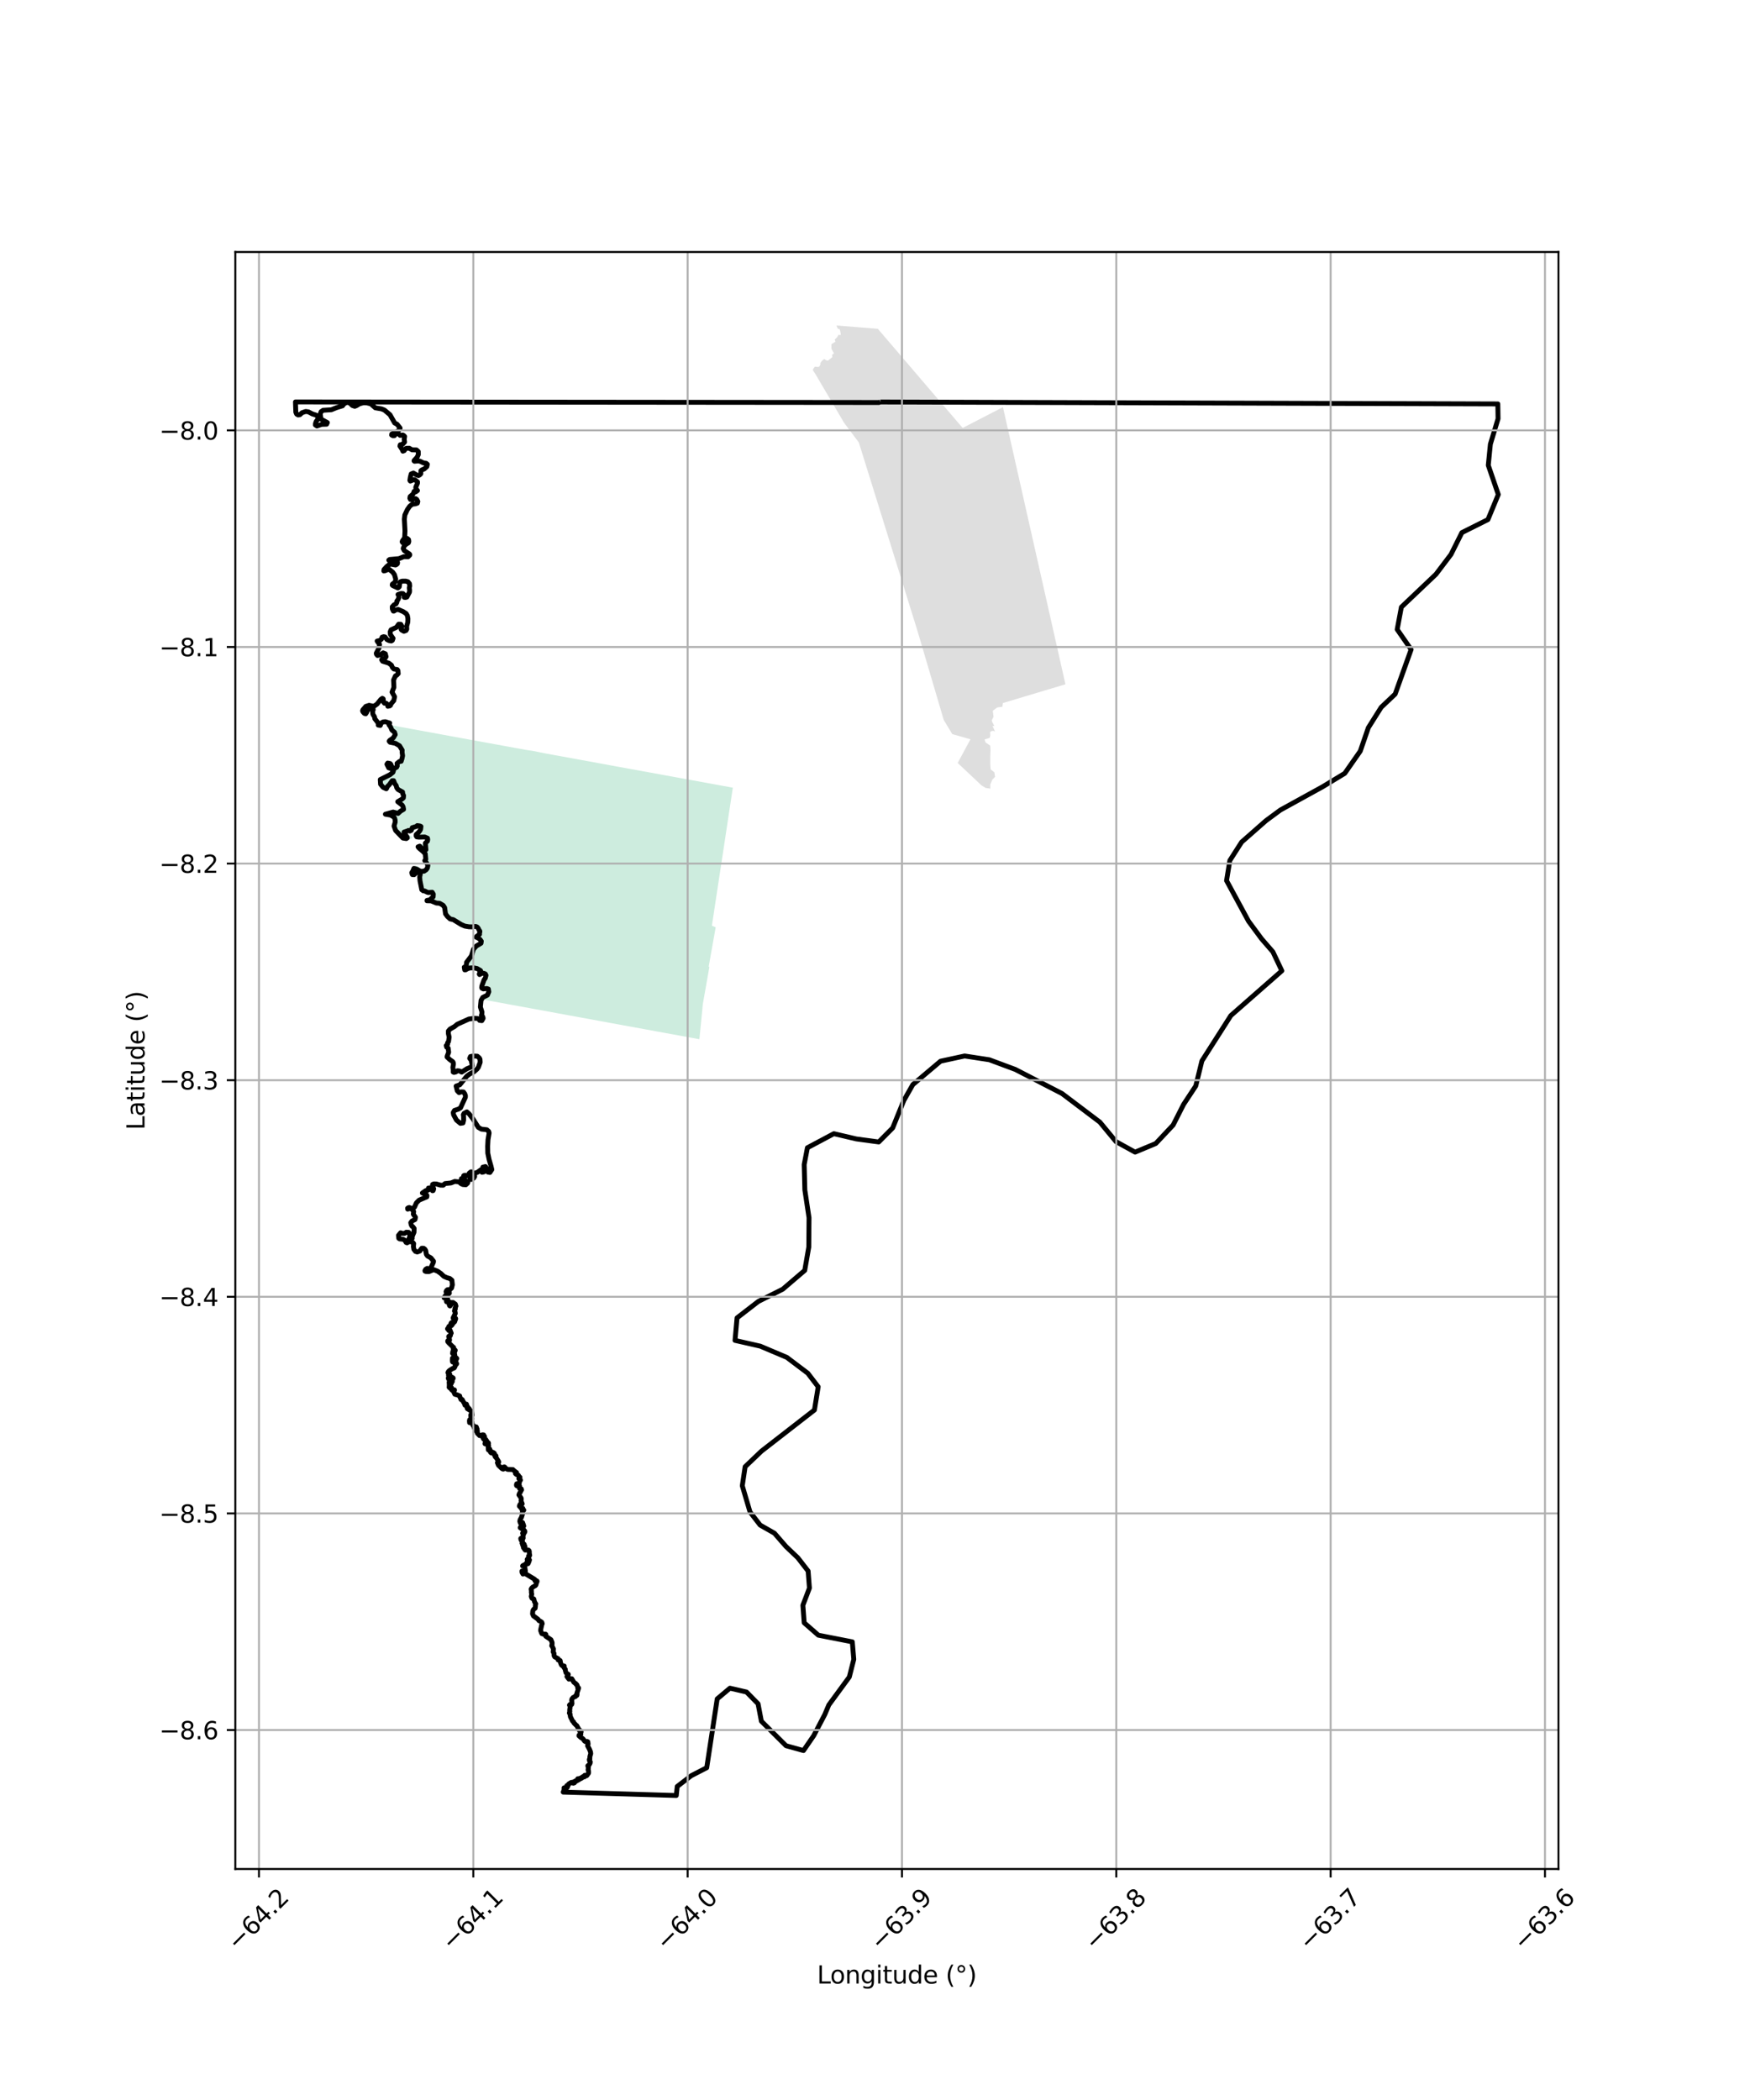 <?xml version="1.0" encoding="utf-8" standalone="no"?>
<!DOCTYPE svg PUBLIC "-//W3C//DTD SVG 1.1//EN"
  "http://www.w3.org/Graphics/SVG/1.1/DTD/svg11.dtd">
<svg xmlns:xlink="http://www.w3.org/1999/xlink" width="720pt" height="864pt" viewBox="0 0 720 864" xmlns="http://www.w3.org/2000/svg" version="1.1">
 <defs>
  <style type="text/css">*{stroke-linejoin: round; stroke-linecap: butt}</style>
 </defs>
 <g id="figure_1">
  <g id="patch_1">
   <path d="M 0 864 
L 720 864 
L 720 0 
L 0 0 
z
" style="fill: #ffffff"/>
  </g>
  <g id="axes_1">
   <g id="patch_2">
    <path d="M 96.815 768.96 
L 641.185 768.96 
L 641.185 103.68 
L 96.815 103.68 
z
" style="fill: #ffffff"/>
   </g>
   <g id="PatchCollection_1">
    <path d="M 160.031 298.2 
L 186.119 303 
L 189.814 303.675 
L 193.526 304.352 
L 197.256 305.033 
L 200.983 305.709 
L 204.76 306.401 
L 208.453 307.074 
L 212.388 307.792 
L 216.15 308.48 
L 219.999 309.083 
L 223.836 309.882 
L 227.703 310.588 
L 231.589 311.295 
L 235.495 312.009 
L 239.428 312.727 
L 243.372 313.439 
L 247.678 314.237 
L 251.693 314.972 
L 255.724 315.704 
L 259.786 316.45 
L 263.865 317.191 
L 267.969 317.942 
L 272.1 318.699 
L 276.211 319.45 
L 280.383 320.217 
L 284.572 320.975 
L 288.788 321.744 
L 293.027 322.519 
L 297.291 323.302 
L 301.513 324.068 
L 300.194 332.745 
L 297.791 348.626 
L 297.742 348.948 
L 295.308 364.925 
L 292.897 380.847 
L 294.456 381.511 
L 291.636 397.316 
L 291.545 397.61 
L 291.846 397.872 
L 289.175 413.034 
L 289.14 413.388 
L 287.749 427.569 
L 283.815 426.845 
L 279.865 426.12 
L 275.935 425.406 
L 273.181 424.9 
L 269.791 424.284 
L 265.853 423.56 
L 254.287 421.451 
L 251.009 420.849 
L 247.198 420.147 
L 243.283 419.424 
L 240.854 418.98 
L 238.51 418.553 
L 234.597 417.84 
L 233.459 417.629 
L 229.372 416.879 
L 225.436 416.152 
L 223.058 415.716 
L 220.672 415.276 
L 218.123 414.817 
L 215.392 414.314 
L 213.29 413.932 
L 211.051 413.522 
L 208.325 413.022 
L 205.267 412.457 
L 201.579 411.779 
L 198.333 411.133 
L 198.615 410.388 
L 200.559 409.395 
L 201.104 408.045 
L 200.923 406.921 
L 200.227 406.697 
L 198.852 406.865 
L 198.304 406.611 
L 198.173 406.362 
L 198.234 405.703 
L 199.159 403.158 
L 199.666 402.425 
L 199.957 401.264 
L 199.673 400.711 
L 199.156 400.464 
L 198.292 400.432 
L 197.307 400.965 
L 197.182 400.759 
L 197.315 400.564 
L 197.355 400.206 
L 197.563 400.141 
L 197.708 400.315 
L 198.074 400.101 
L 197.679 399.292 
L 196.266 398.479 
L 194.831 398.19 
L 193.267 398.258 
L 192.307 398.568 
L 191.556 399.221 
L 191.19 399.026 
L 191.018 397.923 
L 191.064 396.693 
L 191.284 396.299 
L 191.974 395.911 
L 193.945 393.316 
L 194.786 390.55 
L 194.96 389.644 
L 195.777 389.009 
L 197.897 388.08 
L 198.027 387.244 
L 197.45 386.448 
L 196.66 385.906 
L 195.89 385.585 
L 196.035 385.308 
L 197.307 384.393 
L 197.25 384 
L 197.411 383.493 
L 197.412 383.079 
L 197.117 382.68 
L 196.786 381.987 
L 196.346 381.427 
L 195.881 381.209 
L 195.313 381.163 
L 194.17 381.342 
L 192.92 381.301 
L 191.237 381.017 
L 189.823 380.413 
L 188.985 379.893 
L 186.5 378.376 
L 185.193 378.07 
L 184.095 377.08 
L 183.3 375.973 
L 183.163 374.939 
L 183.101 373.898 
L 182.945 373.421 
L 182.315 372.473 
L 180.883 371.648 
L 179.514 371.539 
L 177.385 370.645 
L 175.66 370.597 
L 175.312 369.949 
L 175.496 369.51 
L 175.968 369.549 
L 176.72 369.785 
L 177.295 369.778 
L 178.211 368.984 
L 178.278 367.889 
L 177.824 367.107 
L 176.197 367.219 
L 175.607 367.011 
L 174.704 366.556 
L 174.151 366.521 
L 173.536 366.062 
L 172.801 362.384 
L 172.678 360.825 
L 172.916 359.641 
L 172.631 359.064 
L 172.266 358.453 
L 171.842 358.445 
L 171.569 358.578 
L 171.336 358.961 
L 170.966 359.765 
L 170.489 360.33 
L 169.66 359.843 
L 169.409 359.063 
L 169.909 358.246 
L 170.174 357.082 
L 170.869 356.203 
L 171.922 356.376 
L 173.37 357.71 
L 174.516 358.414 
L 175.358 357.833 
L 175.829 357.131 
L 176.043 356.09 
L 175.719 355.375 
L 174.777 354.071 
L 175.181 353.519 
L 174.97 351.285 
L 174.088 350.36 
L 172.388 348.93 
L 171.799 348.231 
L 172.049 347.753 
L 172.89 347.391 
L 173.904 347.17 
L 175.02 346.882 
L 175.865 346.061 
L 175.972 345.416 
L 175.882 344.851 
L 174.79 344.369 
L 172.285 344.435 
L 171.471 344.317 
L 171.199 343.851 
L 171.238 343.356 
L 171.377 342.943 
L 171.995 342.202 
L 172.745 341.771 
L 173.056 341.188 
L 173.169 340.61 
L 173.191 340.033 
L 172.702 339.813 
L 171.666 339.672 
L 171.355 340.01 
L 170.318 341.824 
L 169.498 342.164 
L 168.623 341.913 
L 168.088 341.657 
L 167.545 341.905 
L 167.239 342.392 
L 167.399 343.134 
L 167.883 343.465 
L 169.06 343.927 
L 169.533 344.397 
L 169.468 344.954 
L 168.918 345.212 
L 168.066 345.253 
L 165.783 344.803 
L 162.757 341.666 
L 162.12 339.853 
L 162.602 338.2 
L 162.56 337.407 
L 162.362 336.606 
L 162.098 336.186 
L 161.374 335.817 
L 160.698 335.359 
L 158.854 335.113 
L 158.559 334.987 
L 158.494 334.584 
L 158.898 334.113 
L 159.828 333.85 
L 160.114 334.023 
L 161.627 333.714 
L 163.026 333.069 
L 164.579 333.014 
L 166.046 332.983 
L 165.866 331.975 
L 165.47 331.257 
L 163.635 329.841 
L 163.489 329.234 
L 163.834 328.861 
L 164.967 328.494 
L 165.951 328.278 
L 166.053 327.345 
L 165.705 326.605 
L 165.62 325.857 
L 163.763 324.831 
L 163.224 324.109 
L 163.031 323.263 
L 162.717 322.856 
L 162.389 322.35 
L 161.736 322.211 
L 161.135 322.37 
L 160.38 322.995 
L 160.084 324.62 
L 160.06 324.915 
L 159.815 324.988 
L 159.477 324.827 
L 157.639 323.945 
L 156.569 322.647 
L 156.452 320.733 
L 157.42 319.641 
L 158.499 319.006 
L 160.445 318.743 
L 160.992 318.232 
L 161.665 317.75 
L 161.912 316.983 
L 161.346 316.524 
L 160.669 316.119 
L 159.923 315.918 
L 159.455 315.025 
L 159.193 314.437 
L 159.509 313.948 
L 160.527 314.156 
L 160.851 314.546 
L 161.261 315.635 
L 162.014 316.047 
L 162.515 316.019 
L 163.191 315.656 
L 163.438 315.131 
L 163.354 314.077 
L 164.055 313.5 
L 164.334 313.315 
L 165.043 313.224 
L 165.405 312.084 
L 165.639 310.921 
L 165.431 309.474 
L 165.475 308.649 
L 164.381 306.843 
L 162.686 305.833 
L 160.489 305.387 
L 160.104 304.944 
L 160.196 304.515 
L 161.788 303.602 
L 162.612 302.218 
L 162.327 301.298 
L 160.924 300.427 
L 160.651 299.025 
L 161.858 298.577 
L 160.031 298.2 
" clip-path="url(#p636750605d)" style="fill: #b3e2cd; fill-opacity: 0.65"/>
    <path d="M 342.073 141.613 
L 343.75 140.546 
L 343.419 139.748 
L 344.564 138.566 
L 344.945 137.778 
L 345.941 137.835 
L 345.743 136.418 
L 345.453 135.478 
L 344.681 135.215 
L 344.16 133.92 
L 361.161 135.275 
L 396.063 176.072 
L 412.641 167.501 
L 438.352 281.537 
L 412.627 289.246 
L 412.417 290.772 
L 410.318 291.055 
L 408.453 292.415 
L 408.778 294.866 
L 408.049 296.326 
L 408.182 296.949 
L 409.12 298.71 
L 408.346 298.669 
L 409.376 300.96 
L 408.692 300.701 
L 407.948 300.788 
L 407.369 301.193 
L 407.419 302.612 
L 407.217 303.564 
L 405.099 304.222 
L 405.462 305.451 
L 407.407 306.774 
L 407.53 308.711 
L 407.43 310.97 
L 407.426 314.408 
L 407.59 316.569 
L 409.116 317.758 
L 409.388 319.622 
L 408.243 320.805 
L 407.442 322.711 
L 407.446 324.469 
L 405.538 324.172 
L 403.869 323.178 
L 394.013 313.905 
L 399.28 304.151 
L 391.803 302.042 
L 388.289 296.228 
L 377.503 259.657 
L 353.346 182.037 
L 347.27 173.933 
L 335.434 153.819 
L 334.475 152.388 
L 334.546 151.801 
L 335.249 150.875 
L 336.715 150.99 
L 337.174 150.697 
L 337.638 149.689 
L 337.448 149.463 
L 338.173 148.445 
L 339.086 147.723 
L 340.192 148.36 
L 340.724 148.326 
L 342.43 146.947 
L 342.35 145.932 
L 343.118 145.368 
L 342.067 143.476 
L 342.073 141.613 
" clip-path="url(#p636750605d)" style="fill: #cccccc; fill-opacity: 0.65"/>
   </g>
   <g id="PatchCollection_2">
    <path d="M 362.186 165.387 
L 616.245 166.191 
L 616.34 172.275 
L 613.182 182.751 
L 612.322 191.427 
L 616.441 203.457 
L 612.173 213.771 
L 601.468 219.127 
L 596.967 228.122 
L 590.787 236.279 
L 576.564 249.792 
L 574.845 258.971 
L 580.577 267.23 
L 574.009 285.564 
L 568.253 291.016 
L 562.96 299.427 
L 559.657 309.03 
L 553.265 318.186 
L 544.15 323.708 
L 526.806 333.259 
L 520.857 337.647 
L 510.837 346.459 
L 505.987 354.042 
L 504.639 362.314 
L 513.679 379 
L 519.042 386.251 
L 523.698 391.617 
L 527.392 399.417 
L 506.403 417.838 
L 494.496 436.495 
L 491.976 446.788 
L 486.952 454.407 
L 482.642 462.9 
L 475.51 470.481 
L 467.013 474.024 
L 459.155 469.698 
L 452.515 461.674 
L 436.936 449.906 
L 417.726 439.995 
L 407.054 436.022 
L 396.883 434.459 
L 386.966 436.607 
L 375.571 446.231 
L 371.868 452.75 
L 367.269 464.082 
L 361.542 469.844 
L 352.324 468.596 
L 343.066 466.428 
L 332.189 472.217 
L 330.869 479.119 
L 331.134 489.578 
L 332.855 501.004 
L 332.757 513.091 
L 331.086 522.692 
L 322.024 530.43 
L 312.004 535.453 
L 303.237 542.221 
L 302.407 551.483 
L 312.792 553.844 
L 323.72 558.463 
L 332.34 564.973 
L 336.627 570.569 
L 335.085 580.118 
L 313.285 597.048 
L 306.568 603.452 
L 305.397 611.286 
L 308.578 622.065 
L 312.741 627.462 
L 318.624 630.806 
L 323.396 636.296 
L 328.25 640.915 
L 332.484 646.369 
L 333.024 653.373 
L 330.332 660.452 
L 330.868 667.663 
L 336.701 672.769 
L 350.664 675.501 
L 351.272 682.705 
L 349.432 689.966 
L 341.008 701.459 
L 339.34 705.412 
L 334.789 714.104 
L 330.574 720.231 
L 323.398 718.242 
L 313.251 708.147 
L 311.884 700.98 
L 307.13 696.14 
L 300.319 694.567 
L 295.075 698.975 
L 290.768 727.297 
L 284.374 730.586 
L 278.631 735.002 
L 278.246 738.72 
L 231.734 737.326 
L 231.787 737.156 
L 231.984 736.758 
L 231.976 736.649 
L 232.089 736.736 
L 232.189 736.753 
L 232.196 736.581 
L 232.178 736.264 
L 232.345 735.9 
L 232.261 735.888 
L 232.066 735.807 
L 232.082 735.559 
L 232.132 735.569 
L 233.089 735.458 
L 233.245 735.232 
L 233.245 735.35 
L 233.358 735.457 
L 233.476 735.265 
L 233.603 734.917 
L 233.566 734.897 
L 233.417 734.871 
L 233.214 734.65 
L 233.646 734.515 
L 233.837 734.419 
L 233.988 733.949 
L 235.04 733.325 
L 235.196 733.385 
L 235.316 733.554 
L 235.519 733.464 
L 235.509 733.415 
L 235.487 733.263 
L 235.537 733.284 
L 235.775 733.251 
L 235.726 733.411 
L 235.892 733.655 
L 236.346 733.497 
L 236.32 733.451 
L 236.19 733.192 
L 236.247 733.014 
L 236.765 732.753 
L 237.008 732.865 
L 237.146 732.785 
L 237.115 732.741 
L 236.901 732.641 
L 237.218 732.69 
L 237.431 732.634 
L 237.31 732.421 
L 237.363 732.442 
L 237.636 732.401 
L 237.645 732.285 
L 237.567 732.128 
L 237.704 731.83 
L 237.823 731.931 
L 237.994 732.314 
L 238.056 732.302 
L 238.458 731.687 
L 238.642 731.894 
L 238.84 731.837 
L 239.235 731.348 
L 239.358 731.571 
L 239.415 731.472 
L 239.481 731.184 
L 239.968 730.918 
L 240.032 730.841 
L 240.075 730.883 
L 240.336 731.08 
L 240.493 731.025 
L 240.54 730.628 
L 240.613 730.385 
L 240.65 730.402 
L 240.942 730.709 
L 241.05 730.607 
L 241.121 730.573 
L 241.378 730.562 
L 241.528 730.387 
L 242.134 729.529 
L 242.166 729.108 
L 242.107 728.387 
L 241.956 728.167 
L 242.094 727.22 
L 241.967 726.959 
L 241.847 726.496 
L 242.16 726.213 
L 242.378 726.147 
L 242.795 725.392 
L 242.857 724.869 
L 242.713 724.627 
L 242.569 724.368 
L 242.493 724.341 
L 242.498 724.309 
L 242.589 724.076 
L 242.457 723.907 
L 242.489 723.895 
L 242.653 723.859 
L 242.697 722.671 
L 243.048 721.497 
L 242.949 720.755 
L 242.504 719.645 
L 241.945 718.606 
L 241.757 718.295 
L 241.761 718.051 
L 241.972 717.575 
L 241.855 716.633 
L 241.57 716.474 
L 240.862 716.551 
L 240.482 716.296 
L 239.972 715.54 
L 239.574 715.198 
L 239.371 715.035 
L 239.087 714.95 
L 238.186 714.14 
L 238.235 713.899 
L 238.586 713.65 
L 238.817 713.67 
L 238.979 713.491 
L 238.938 713.227 
L 238.787 713.074 
L 239.1 712.557 
L 239.028 712.229 
L 238.507 712.228 
L 238.573 712.05 
L 238.436 711.76 
L 238.266 711.696 
L 237.489 710.324 
L 237.317 709.983 
L 237.131 709.878 
L 236.125 708.869 
L 235.959 708.42 
L 235.568 708.118 
L 235.158 707.238 
L 234.685 706.327 
L 234.55 705.375 
L 234.512 705.136 
L 234.249 704.792 
L 234.454 704.065 
L 234.373 703.733 
L 234.618 701.83 
L 234.296 701.529 
L 234.482 701.286 
L 234.689 701.288 
L 234.981 701.389 
L 235.234 701.219 
L 235.349 700.84 
L 235.247 700.192 
L 235.301 699.987 
L 235.201 699.523 
L 235.3 699.029 
L 235.826 698.383 
L 236.79 697.983 
L 236.906 697.558 
L 237.019 697.525 
L 237.131 697.628 
L 237.345 697.519 
L 237.436 696.961 
L 237.346 696.663 
L 238.035 694.586 
L 238.028 694.442 
L 237.677 694.461 
L 237.661 694.006 
L 237.351 693.174 
L 237.005 692.964 
L 236.914 692.697 
L 236.097 692.131 
L 235.25 690.688 
L 234.771 690.641 
L 234.085 690.854 
L 233.681 690.359 
L 233.251 689.761 
L 233.382 689.861 
L 233.656 689.759 
L 233.698 689.151 
L 233.814 688.947 
L 233.765 688.797 
L 233.368 688.695 
L 232.874 688.224 
L 232.547 687.114 
L 232.586 686.798 
L 232.065 686.101 
L 232.138 685.444 
L 232.021 685.397 
L 231.642 685.514 
L 231.119 685.136 
L 230.932 684.921 
L 230.615 684.117 
L 230.462 683.205 
L 230.207 683.061 
L 229.668 682.989 
L 229.584 682.41 
L 228.242 681.685 
L 227.974 681.219 
L 227.926 680.582 
L 227.945 680.267 
L 227.571 679.602 
L 227.659 678.942 
L 227.699 678.434 
L 227.156 677.279 
L 226.994 677.115 
L 227.04 676.817 
L 227.153 676.519 
L 227.15 675.776 
L 226.672 674.616 
L 225.887 674.081 
L 224.538 673.187 
L 224.561 672.803 
L 224.622 672.74 
L 224.554 672.425 
L 224.44 672.343 
L 223.598 672.332 
L 222.953 672.131 
L 222.711 671.651 
L 222.585 671.223 
L 222.48 671.061 
L 222.41 670.672 
L 222.902 668.422 
L 223.088 668.032 
L 222.919 667.469 
L 222.361 667.062 
L 221.738 666.772 
L 221.348 666.212 
L 219.476 664.833 
L 219.102 663.998 
L 219.217 662.743 
L 219.597 662.075 
L 220.159 661.696 
L 220.274 660.97 
L 220.27 660.534 
L 220.413 659.856 
L 220.179 659.542 
L 219.849 658.834 
L 219.653 657.917 
L 219.496 657.769 
L 218.935 657.618 
L 218.801 657.445 
L 218.575 656.815 
L 218.77 655.835 
L 218.612 655.178 
L 218.642 654.577 
L 218.518 653.803 
L 218.799 653.351 
L 219.185 652.985 
L 220.288 652.359 
L 220.485 652.09 
L 220.808 650.932 
L 220.949 650.763 
L 220.969 650.562 
L 220.85 650.408 
L 220.097 650.354 
L 220.005 649.804 
L 219.713 649.598 
L 215.932 647.332 
L 215.532 647.448 
L 215.143 647.588 
L 215.015 647.334 
L 214.88 647.059 
L 214.804 646.999 
L 214.745 646.394 
L 215.594 646.614 
L 216.015 646.554 
L 216.171 646.398 
L 216.112 645.994 
L 215.985 645.273 
L 215.929 644.581 
L 215.598 644.302 
L 215.008 644.296 
L 215.049 644.195 
L 215.664 643.828 
L 216.053 643.799 
L 216.69 642.972 
L 216.907 643.242 
L 217.042 643.429 
L 217.259 643.324 
L 217.58 642.608 
L 217.845 641.809 
L 217.564 641.658 
L 217.394 641.955 
L 217.063 642.256 
L 216.972 642.138 
L 216.984 641.878 
L 216.896 641.603 
L 217.079 641.35 
L 217.449 640.895 
L 217.648 640.513 
L 217.51 640.276 
L 217.464 640.198 
L 217.734 640.042 
L 217.94 639.893 
L 217.756 638.946 
L 217.792 638.495 
L 217.701 638.044 
L 217.439 637.774 
L 216.929 637.652 
L 216.093 637.753 
L 215.339 636.715 
L 215.989 636.258 
L 215.9 636.055 
L 215.486 635.812 
L 215.04 635.742 
L 215.089 635.648 
L 215.519 635.529 
L 215.684 635.43 
L 215.566 635.255 
L 214.78 634.924 
L 215.038 634.542 
L 214.89 634.095 
L 214.952 633.487 
L 214.775 633.531 
L 214.509 633.772 
L 214.329 633.428 
L 214.255 633 
L 214.376 632.883 
L 215.166 632.957 
L 215.239 632.807 
L 215.178 631.782 
L 215.473 631.132 
L 215.384 631.032 
L 215.017 630.832 
L 215.107 630.627 
L 215.583 630.484 
L 215.869 630.432 
L 215.957 630.151 
L 215.839 629.789 
L 215.414 629.428 
L 215.296 629.006 
L 214.981 628.651 
L 214.846 628.648 
L 214.55 628.921 
L 214.025 628.544 
L 214.114 628.317 
L 214.531 628.173 
L 215.493 627.835 
L 215.377 627.47 
L 215.02 626.448 
L 214.464 626.179 
L 214.364 626.274 
L 214.239 626.716 
L 214.108 626.671 
L 213.865 625.925 
L 213.984 625.292 
L 214.243 624.805 
L 214.567 624.227 
L 214.754 623.599 
L 214.981 622.922 
L 214.923 622.501 
L 214.873 622.365 
L 214.977 622.015 
L 215.5 621.3 
L 215.157 621.029 
L 214.892 621.123 
L 214.784 621.174 
L 214.725 621.049 
L 214.913 620.87 
L 215.142 620.682 
L 215.065 620.518 
L 214.425 620.33 
L 214.155 620.229 
L 214.193 619.975 
L 214.422 619.745 
L 214.274 619.657 
L 213.694 619.7 
L 213.7 619.474 
L 213.986 618.904 
L 214.266 618.789 
L 214.854 618.708 
L 214.686 618.307 
L 214.378 617.497 
L 214.475 616.787 
L 214.42 616.373 
L 213.584 615.146 
L 213.489 615.024 
L 213.725 614.445 
L 213.935 614.044 
L 214.095 613.931 
L 214.452 613.077 
L 214.599 612.979 
L 214.459 612.543 
L 213.741 612.394 
L 213.679 612.135 
L 213.767 611.406 
L 213.55 611.212 
L 212.97 611.344 
L 212.732 611.349 
L 212.526 611.201 
L 212.473 610.909 
L 212.601 610.476 
L 212.842 610.49 
L 213.453 610.636 
L 213.615 610.39 
L 213.776 609.368 
L 214.131 608.957 
L 213.999 608.687 
L 213.857 608.562 
L 213.453 608.329 
L 213.59 607.916 
L 213.884 607.94 
L 213.928 607.783 
L 213.61 607.515 
L 213.428 607.292 
L 213.282 606.978 
L 212.458 606.622 
L 212.043 606.235 
L 212.363 606.075 
L 212.541 605.869 
L 211.973 605.461 
L 211.223 604.855 
L 211.009 604.612 
L 210.6 604.597 
L 208.876 604.551 
L 207.791 604 
L 207.808 603.746 
L 207.597 603.554 
L 207.22 603.581 
L 206.989 603.807 
L 207.038 603.984 
L 207.202 604.271 
L 207.064 604.442 
L 206.52 604.233 
L 205.06 602.823 
L 204.646 601.794 
L 204.939 601.658 
L 205.028 601.73 
L 205.186 601.548 
L 205.111 601.28 
L 204.282 599.91 
L 203.722 599.318 
L 203.807 599.221 
L 204.085 599.074 
L 204.011 598.903 
L 203.481 598.571 
L 203.297 598.498 
L 203.304 598.294 
L 203.439 598.105 
L 203.327 597.856 
L 202.794 597.507 
L 202.206 597.447 
L 202.108 597.651 
L 202.066 597.752 
L 201.793 597.496 
L 201.722 596.696 
L 201.574 596.4 
L 201.511 596.249 
L 201.387 596.049 
L 201.207 596.112 
L 200.994 596.586 
L 200.937 596.55 
L 200.908 596.312 
L 200.861 594.908 
L 201.034 594.759 
L 200.978 594.505 
L 200.687 594.402 
L 199.537 593.998 
L 199.542 593.808 
L 199.673 593.725 
L 200.787 593.994 
L 201 593.814 
L 200.937 593.623 
L 200.672 593.473 
L 200.412 593.299 
L 200.246 592.781 
L 200.014 592.626 
L 199.863 592.233 
L 199.588 592.201 
L 199.098 592.19 
L 198.827 591.821 
L 198.914 591.572 
L 199.347 590.993 
L 199.121 590.888 
L 198.856 590.978 
L 198.722 591.113 
L 198.479 591.159 
L 198.54 590.952 
L 199.078 590.556 
L 198.98 590.364 
L 198.433 590.335 
L 198.115 590.494 
L 198.073 590.631 
L 197.322 590.642 
L 196.373 589.67 
L 196.312 589.233 
L 196.43 588.838 
L 196.257 588.681 
L 196.026 588.737 
L 195.852 588.762 
L 195.493 588.393 
L 195.527 588.357 
L 196.024 588.208 
L 196.307 587.996 
L 196.217 587.802 
L 196.052 587.318 
L 195.94 587.057 
L 195.788 587.044 
L 195.689 587.144 
L 195.495 587.558 
L 195.257 587.764 
L 194.985 587.051 
L 195.076 586.822 
L 194.928 586.653 
L 194.68 586.515 
L 194.315 585.862 
L 194.02 585.512 
L 194.205 585.252 
L 194.126 585.104 
L 193.725 585.077 
L 193.234 585.163 
L 193.186 585.303 
L 193.217 584.902 
L 193.126 584.652 
L 193.265 584.29 
L 193.222 584.145 
L 193.273 584.137 
L 193.722 584.137 
L 194.072 583.883 
L 194.089 583.646 
L 193.722 582.826 
L 193.701 582.241 
L 193.746 581.99 
L 193.799 582.058 
L 194.113 582.42 
L 194.267 582.163 
L 194.009 580.767 
L 193.684 580.416 
L 192.876 579.948 
L 192.972 579.849 
L 193.104 579.698 
L 193.007 579.516 
L 192.519 579.463 
L 192.35 579.64 
L 192.299 579.567 
L 192.156 579.257 
L 192.426 578.987 
L 192.402 578.788 
L 192.137 578.723 
L 192.031 578.663 
L 192.026 578.304 
L 192.002 577.953 
L 191.908 577.715 
L 191.624 577.728 
L 191.3 578.137 
L 191.235 578.049 
L 191.175 577.566 
L 190.654 576.774 
L 190.18 575.841 
L 189.958 575.829 
L 189.684 575.827 
L 189.266 574.861 
L 189.127 574.329 
L 188.688 574.155 
L 188.239 573.933 
L 187.124 573.627 
L 186.89 573.109 
L 186.817 572.888 
L 186.495 572.414 
L 186.581 572.197 
L 186.982 572.071 
L 186.99 571.843 
L 186.78 571.808 
L 186.259 571.949 
L 185.955 571.939 
L 185.664 571.63 
L 185.668 571.316 
L 185.815 571.014 
L 185.713 570.858 
L 185.379 570.871 
L 185.059 571.036 
L 184.781 570.755 
L 184.831 570.432 
L 184.85 569.603 
L 184.781 568.717 
L 184.961 568.679 
L 185.041 568.808 
L 185.134 569.426 
L 185.395 569.498 
L 185.684 569.223 
L 185.717 568.857 
L 186.091 568.436 
L 186.101 567.621 
L 186.248 567.367 
L 186.452 567.106 
L 186.404 566.893 
L 185.882 566.589 
L 185.41 566.71 
L 184.911 567.017 
L 184.829 567.175 
L 184.907 567.361 
L 185.257 567.444 
L 185.462 567.444 
L 185.405 567.542 
L 184.858 567.579 
L 184.574 567.417 
L 184.426 567.021 
L 184.649 566.511 
L 184.521 565.714 
L 184.771 565.579 
L 185.069 565.449 
L 184.937 565.271 
L 184.62 565.101 
L 184.558 564.52 
L 184.382 564.604 
L 184.276 564.743 
L 184.494 564.275 
L 184.944 563.848 
L 185.589 563.444 
L 186.251 563.018 
L 186.872 562.823 
L 187.221 562.27 
L 187.29 561.643 
L 187.233 561.223 
L 187.469 561.163 
L 187.794 561.271 
L 187.876 561.102 
L 187.819 560.905 
L 186.811 560.321 
L 186.274 560.396 
L 186.134 560.213 
L 186.098 559.561 
L 186.134 558.805 
L 186.172 558.824 
L 186.564 559.171 
L 186.52 559.436 
L 186.486 559.728 
L 186.692 559.848 
L 187.074 559.814 
L 187.44 559.738 
L 187.597 559.693 
L 187.646 559.321 
L 187.666 559.114 
L 187.932 558.929 
L 187.808 558.744 
L 187.448 558.497 
L 187.199 558.281 
L 187.079 557.193 
L 186.274 556.949 
L 186.171 556.779 
L 186.367 556.682 
L 186.629 556.545 
L 186.479 556.354 
L 186.272 556.12 
L 186.39 555.957 
L 186.69 556.112 
L 186.825 556.303 
L 187.066 556.216 
L 187.307 555.549 
L 187.142 555.385 
L 186.634 555.336 
L 186.507 555.319 
L 186.551 555.208 
L 186.773 554.968 
L 186.671 554.712 
L 186.42 554.64 
L 186.436 554.591 
L 186.651 554.383 
L 186.478 554.244 
L 185.876 553.707 
L 184.567 552.411 
L 184.214 551.993 
L 184.218 551.644 
L 184.285 551.617 
L 184.578 551.699 
L 184.928 551.48 
L 184.972 551.253 
L 184.744 550.468 
L 184.898 550.295 
L 184.759 550.119 
L 184.594 549.966 
L 184.647 549.798 
L 185.033 549.637 
L 185.314 549.456 
L 185.347 549.112 
L 185.41 548.827 
L 185.644 548.489 
L 185.421 547.932 
L 185.147 547.215 
L 184.834 547.034 
L 184.711 547.173 
L 184.613 547.364 
L 184.511 547.17 
L 184.406 546.662 
L 184.265 546.646 
L 184.122 546.725 
L 184.292 546.509 
L 184.574 546.226 
L 184.852 546.294 
L 185.055 546.003 
L 184.863 545.92 
L 184.622 545.852 
L 184.672 545.725 
L 184.902 545.556 
L 185.268 545.455 
L 185.426 545.211 
L 185.466 545.364 
L 185.555 545.433 
L 185.776 545.362 
L 186.448 544.423 
L 186.313 544.36 
L 185.662 544.541 
L 185.494 544.562 
L 185.723 544.189 
L 185.961 544.234 
L 186.855 543.989 
L 187.04 543.832 
L 187.483 542.575 
L 187.414 542.364 
L 187.126 542.2 
L 186.633 542.558 
L 186.474 542.452 
L 186.43 542.231 
L 187.32 540.405 
L 187.234 539.731 
L 186.975 539.353 
L 187.336 538.509 
L 187.168 538.372 
L 187.589 537.333 
L 187.334 536.542 
L 186.427 535.89 
L 185.489 535.886 
L 185.289 536.378 
L 185.407 536.99 
L 185.151 537.318 
L 184.977 537.198 
L 184.742 536.539 
L 184.739 535.502 
L 184.079 535.226 
L 183.741 535.597 
L 183.677 535.386 
L 184.156 534.38 
L 183.896 533.855 
L 183.422 533.836 
L 182.758 534 
L 182.93 533.503 
L 183.673 532.512 
L 184.434 532.459 
L 184.884 532.028 
L 184.813 531.373 
L 184.25 531.357 
L 183.664 531.755 
L 183.519 531.449 
L 183.726 530.954 
L 184.077 530.649 
L 184.399 530.587 
L 185.081 530.599 
L 185.785 529.939 
L 186.119 528.592 
L 185.92 526.731 
L 185.078 526.018 
L 183.884 525.686 
L 182.61 525.118 
L 181.413 523.979 
L 180.073 523.025 
L 178.429 522.37 
L 176.507 523.167 
L 175.266 523.139 
L 174.86 522.979 
L 174.836 522.794 
L 175.135 522.233 
L 175.763 521.841 
L 176.32 522.092 
L 177.006 521.766 
L 177.436 521.239 
L 178.311 519.355 
L 178.362 518.89 
L 177.281 517.536 
L 175.903 516.767 
L 175.409 516.067 
L 175.152 514.541 
L 174.809 513.955 
L 174.276 513.579 
L 173.558 513.555 
L 173.096 514.112 
L 172.783 514.685 
L 171.657 515.108 
L 170.928 514.858 
L 170.257 513.976 
L 170.08 512.824 
L 170.197 511.645 
L 169.889 511.237 
L 168.896 510.831 
L 168.012 510.981 
L 167.493 511.328 
L 167.075 511.175 
L 166.533 510.266 
L 165.807 509.873 
L 164.447 509.73 
L 164.073 509.476 
L 163.942 508.284 
L 164.824 507.207 
L 165.526 507.444 
L 166.427 507.451 
L 167.165 506.973 
L 168.125 507.034 
L 168.466 507.395 
L 168.528 508.094 
L 168.68 508.335 
L 168.495 509.117 
L 168.273 509.541 
L 168.35 509.853 
L 168.734 509.962 
L 169.285 509.777 
L 169.611 509.484 
L 169.557 509.071 
L 169.723 508.4 
L 170.329 507.014 
L 170.381 505.407 
L 169.856 504.706 
L 169.527 504.543 
L 169.184 503.939 
L 168.991 503.055 
L 169.512 502.359 
L 170.704 501.787 
L 170.81 501.509 
L 170.925 500.811 
L 170.055 499.554 
L 170.19 498.442 
L 169.669 497.714 
L 169.08 497.3 
L 168.325 497.285 
L 167.74 497.47 
L 167.694 497.113 
L 167.986 496.895 
L 168.412 496.801 
L 169.237 497.165 
L 169.827 497.104 
L 170.517 496.691 
L 171.319 494.898 
L 172.417 493.78 
L 175.588 492.441 
L 175.661 491.967 
L 175.534 491.64 
L 175.193 491.377 
L 173.775 490.839 
L 175.183 489.843 
L 176.008 489.713 
L 176.392 489.466 
L 176.286 488.798 
L 177.145 488.721 
L 177.4 488.99 
L 177.933 489.892 
L 178.174 489.862 
L 178.313 489.59 
L 178.436 489.084 
L 177.935 487.858 
L 177.981 487.319 
L 178.464 487.095 
L 179.558 487.13 
L 181.258 487.627 
L 182.351 487.633 
L 183.115 486.952 
L 185.554 486.694 
L 187.121 486.078 
L 188.861 486.276 
L 189.709 487.016 
L 190.427 487.344 
L 191.663 487.443 
L 192.373 486.794 
L 192.481 486.485 
L 192.27 486.144 
L 191.477 485.776 
L 190.691 485.83 
L 190.286 485.699 
L 189.773 485.161 
L 189.848 484.914 
L 190.355 484.833 
L 190.81 484.885 
L 191.284 484.432 
L 190.764 483.758 
L 190.981 483.588 
L 191.468 483.538 
L 192.167 483.675 
L 192.479 483.591 
L 192.866 483.097 
L 193.052 482.678 
L 193.771 482.121 
L 194.255 482.171 
L 194.321 482.454 
L 193.389 484.79 
L 193.852 485.266 
L 194.868 484.742 
L 195.286 484.088 
L 195.212 482.944 
L 195.462 482.628 
L 196.357 482.363 
L 197.808 481.309 
L 198.262 481.511 
L 198.024 482.003 
L 198.324 482.323 
L 199.073 482.146 
L 199.146 481.415 
L 198.597 480.6 
L 198.666 480.2 
L 199.719 479.953 
L 200.063 480.511 
L 200.583 480.981 
L 200.752 482.244 
L 201.558 482.392 
L 202.356 481.199 
L 201.999 479.731 
L 201.229 477.041 
L 200.69 474.441 
L 200.641 471.636 
L 200.776 468.912 
L 201.245 466.116 
L 201.035 465.461 
L 200.279 464.806 
L 198.03 464.552 
L 196.794 463.835 
L 194.573 460.312 
L 192.99 458.264 
L 192.072 457.451 
L 190.927 458.073 
L 190.63 458.639 
L 190.732 459.343 
L 190.762 460.854 
L 190.474 462.02 
L 189.418 462.18 
L 187.79 460.826 
L 186.615 458.639 
L 186.472 457.75 
L 186.98 456.866 
L 188.601 456.321 
L 189.464 455.809 
L 191.467 451.451 
L 191.496 450.825 
L 191.22 450.01 
L 190.698 449.275 
L 189.729 449.228 
L 188.884 449.549 
L 188.129 448.771 
L 187.655 446.845 
L 189.161 446.327 
L 192.049 442.777 
L 193.299 441.826 
L 194.935 441.001 
L 196.257 439.858 
L 196.829 439.074 
L 197.565 437.037 
L 197.473 435.739 
L 197.162 435.221 
L 196.374 434.56 
L 194.789 434.469 
L 193.566 434.686 
L 193.24 435.43 
L 193.868 436.257 
L 194.304 438.479 
L 193.689 439.071 
L 192.15 439.688 
L 189.93 441.104 
L 189.501 440.811 
L 188.792 440.579 
L 188.195 440.546 
L 187.507 441.055 
L 186.782 441.222 
L 186.458 441.064 
L 186.466 440.234 
L 186.317 439.126 
L 186.564 437.831 
L 186.512 437.234 
L 186.256 436.792 
L 185.051 435.938 
L 183.938 434.89 
L 183.958 434.6 
L 184.596 432.906 
L 184.376 431.208 
L 183.784 430.854 
L 183.605 430.16 
L 184.162 429.624 
L 184.133 429.064 
L 184.535 428.539 
L 184.803 426.69 
L 184.474 425.251 
L 184.47 424.191 
L 185.148 423.4 
L 186.987 422.362 
L 188.149 421.407 
L 192.923 419.256 
L 195.146 418.953 
L 196.461 419.042 
L 197.298 419.337 
L 197.335 419.818 
L 198.231 419.93 
L 198.753 419.033 
L 198.759 418.759 
L 198.548 418.198 
L 198.052 417.758 
L 198.234 417.207 
L 198.288 416.335 
L 197.651 414.302 
L 197.914 411.57 
L 198.615 410.388 
L 200.559 409.395 
L 201.104 408.045 
L 200.923 406.921 
L 200.227 406.697 
L 198.852 406.865 
L 198.304 406.611 
L 198.173 406.362 
L 198.234 405.703 
L 199.159 403.158 
L 199.666 402.425 
L 199.957 401.264 
L 199.673 400.711 
L 199.156 400.464 
L 198.292 400.432 
L 197.307 400.965 
L 197.182 400.759 
L 197.315 400.564 
L 197.355 400.206 
L 197.563 400.141 
L 197.708 400.315 
L 198.074 400.101 
L 197.679 399.292 
L 196.266 398.479 
L 194.831 398.19 
L 193.267 398.258 
L 192.307 398.568 
L 191.573 399.019 
L 191.19 399.026 
L 191.018 397.923 
L 191.915 398.118 
L 191.842 397.227 
L 191.974 395.911 
L 193.945 393.316 
L 194.786 390.55 
L 195.991 389.211 
L 197.897 388.08 
L 198.027 387.244 
L 197.45 386.448 
L 196.66 385.906 
L 195.89 385.585 
L 196.035 385.308 
L 197.307 384.393 
L 197.25 384 
L 197.411 383.493 
L 197.412 383.079 
L 197.117 382.68 
L 196.786 381.987 
L 196.346 381.427 
L 195.881 381.209 
L 195.313 381.163 
L 194.17 381.342 
L 192.92 381.301 
L 191.237 381.017 
L 189.823 380.413 
L 186.5 378.376 
L 185.193 378.07 
L 184.095 377.08 
L 183.3 375.973 
L 182.945 373.421 
L 182.315 372.473 
L 180.883 371.648 
L 179.514 371.539 
L 177.385 370.645 
L 175.66 370.597 
L 175.665 370.458 
L 176.177 370.345 
L 176.844 370.293 
L 177.295 369.778 
L 178.211 368.984 
L 178.278 367.889 
L 177.824 367.107 
L 176.197 367.219 
L 175.607 367.011 
L 174.704 366.556 
L 174.151 366.521 
L 173.536 366.062 
L 172.801 362.384 
L 172.678 360.825 
L 172.916 359.641 
L 172.266 358.453 
L 171.842 358.445 
L 171.569 358.578 
L 171.336 358.961 
L 170.367 359.889 
L 169.66 359.843 
L 169.409 359.063 
L 169.909 358.246 
L 170.278 357.294 
L 170.817 357.396 
L 171.601 357.663 
L 173.037 358.528 
L 174.516 358.414 
L 175.358 357.833 
L 175.829 357.131 
L 176.043 356.09 
L 175.719 355.375 
L 174.777 354.071 
L 175.181 353.519 
L 174.97 351.285 
L 174.088 350.36 
L 172.388 348.93 
L 171.992 348.408 
L 172.697 348.141 
L 174.435 350.076 
L 175.229 349.605 
L 175.02 346.882 
L 175.865 346.061 
L 175.972 345.416 
L 175.882 344.851 
L 174.79 344.369 
L 172.285 344.435 
L 171.471 344.317 
L 171.199 343.851 
L 171.238 343.356 
L 172.22 342.445 
L 172.745 341.771 
L 173.056 341.188 
L 173.191 340.033 
L 172.702 339.813 
L 171.666 339.672 
L 171.355 340.01 
L 169.617 340.534 
L 169.213 341.635 
L 168.623 341.913 
L 168.088 341.657 
L 167.545 341.905 
L 166.247 342.341 
L 166.484 343.198 
L 166.954 343.592 
L 167.546 344.487 
L 167.577 344.75 
L 167.156 345.02 
L 165.783 344.803 
L 162.757 341.666 
L 162.12 339.853 
L 162.602 338.2 
L 162.56 337.407 
L 162.362 336.606 
L 162.098 336.186 
L 160.698 335.359 
L 158.559 334.987 
L 161.755 334.101 
L 163.758 334.684 
L 164.842 333.693 
L 166.046 332.983 
L 165.866 331.975 
L 165.47 331.257 
L 163.635 329.841 
L 165.282 328.852 
L 165.951 328.278 
L 166.053 327.345 
L 165.705 326.605 
L 165.62 325.857 
L 163.763 324.831 
L 163.224 324.109 
L 163.031 323.263 
L 162.389 322.35 
L 161.937 321.179 
L 161.382 321.179 
L 160.149 322.861 
L 159.396 323.59 
L 159.157 324.206 
L 158.932 324.53 
L 157.639 323.945 
L 156.569 322.647 
L 156.452 320.733 
L 160.445 318.743 
L 161.665 317.75 
L 161.912 316.983 
L 161.637 316.744 
L 160.669 316.119 
L 159.923 315.918 
L 159.193 314.437 
L 159.509 313.948 
L 160.527 314.156 
L 160.851 314.546 
L 161.261 315.635 
L 162.173 316.04 
L 162.515 316.019 
L 163.191 315.656 
L 163.438 315.131 
L 163.354 314.077 
L 164.334 313.315 
L 165.043 313.224 
L 165.405 312.084 
L 165.639 310.921 
L 165.431 309.474 
L 165.475 308.649 
L 164.381 306.843 
L 162.686 305.833 
L 160.489 305.387 
L 160.104 304.944 
L 160.367 304.616 
L 161.788 303.602 
L 162.612 302.218 
L 162.327 301.298 
L 161.246 300.38 
L 160.651 299.025 
L 160.031 298.2 
L 160.341 297.5 
L 158.578 296.94 
L 157.593 297.029 
L 156.85 297.448 
L 156.473 298.456 
L 155.626 298.33 
L 155.569 297.441 
L 154.213 295.699 
L 154.094 294.93 
L 153.418 293.878 
L 153.256 292.514 
L 153.558 292.003 
L 153.47 291.408 
L 153.075 291 
L 152.605 290.806 
L 152.176 291.073 
L 151.139 292.343 
L 150.845 293.124 
L 150.466 293.685 
L 149.914 293.506 
L 149.312 292.848 
L 149.172 292.446 
L 149.306 292.029 
L 150.528 290.623 
L 151.864 290.195 
L 153.25 290.508 
L 154.094 290.433 
L 155.165 289.64 
L 156.663 287.775 
L 157.301 287.328 
L 157.657 287.538 
L 157.773 288.782 
L 158.165 289.316 
L 158.85 289.342 
L 159.256 289.621 
L 159.48 290.04 
L 159.571 290.586 
L 160.362 290.42 
L 160.704 290.132 
L 160.832 289.651 
L 162.017 288.239 
L 162.344 286.665 
L 161.301 284.764 
L 162.063 282.764 
L 161.918 279.77 
L 162.706 278.077 
L 163.239 277.783 
L 163.842 277.14 
L 163.697 275.87 
L 163.423 275.476 
L 162.058 275.257 
L 161.444 274.601 
L 161.058 273.679 
L 159.958 272.838 
L 157.413 272.05 
L 157.017 271.436 
L 157.448 270.99 
L 158.463 270.757 
L 158.841 270.19 
L 158.538 268.973 
L 157.64 268.605 
L 156.415 269.435 
L 155.309 269.684 
L 154.874 269.157 
L 154.813 268.75 
L 155.978 266.554 
L 156.156 265.132 
L 155.162 263.757 
L 156.285 263.509 
L 156.954 262.945 
L 157.212 262.151 
L 157.833 261.945 
L 158.421 262.06 
L 159.227 263.156 
L 160.069 263.558 
L 160.982 263.723 
L 161.431 263.456 
L 161.714 262.623 
L 160.62 261.057 
L 160.524 259.978 
L 160.887 259.115 
L 163.087 258.119 
L 164.019 256.808 
L 164.877 256.841 
L 165.363 257.661 
L 164.988 258.821 
L 165.212 259.207 
L 166.187 259.741 
L 167.045 259.421 
L 167.362 258.849 
L 167.321 257.6 
L 167.782 255.983 
L 167.833 254.528 
L 167.616 253.306 
L 167.092 252.417 
L 165.837 251.615 
L 163.82 250.746 
L 162.569 251.021 
L 162.143 251.401 
L 161.839 251.43 
L 161.415 250.509 
L 161.389 249.648 
L 162.129 248.844 
L 162.941 248.452 
L 163.285 247.804 
L 163.266 247.345 
L 163.789 246.63 
L 164.144 245.757 
L 163.962 244.76 
L 163.746 244.615 
L 165.008 244.178 
L 165.793 244.228 
L 166.297 244.752 
L 166.342 245.77 
L 166.867 245.815 
L 167.405 245.649 
L 168.478 243.602 
L 168.511 242.856 
L 168.402 241.864 
L 168.56 241.083 
L 168.46 240.133 
L 167.842 239.353 
L 166.939 239.093 
L 165.409 239.111 
L 164.743 239.346 
L 164.475 240.013 
L 164.287 241.394 
L 163.707 241.896 
L 161.664 240.971 
L 161.372 240.69 
L 161.444 240.334 
L 162.3 239.702 
L 162.718 239.108 
L 162.792 238.169 
L 162.289 236.432 
L 161.569 235.409 
L 160.126 234.246 
L 159.457 234.382 
L 158.418 234.809 
L 157.908 234.886 
L 158.008 234.292 
L 159.199 233.019 
L 160.017 232.384 
L 160.702 232.089 
L 162.734 232.454 
L 163.152 232.256 
L 163.478 231.971 
L 163.575 231.476 
L 163.183 230.948 
L 162.098 230.566 
L 160.589 230.76 
L 160.111 230.669 
L 159.948 230.453 
L 160.357 230.174 
L 164.14 229.848 
L 166.131 229.027 
L 167.91 229.067 
L 168.559 228.414 
L 168.565 228.117 
L 168.368 227.861 
L 166.378 226.57 
L 165.888 225.669 
L 166.28 224.699 
L 167.073 223.917 
L 168.008 223.369 
L 168.21 222.778 
L 168.094 222.011 
L 167.609 221.591 
L 167.1 221.363 
L 166.363 222.064 
L 166.209 223.111 
L 165.69 223.28 
L 165.456 222.912 
L 165.552 222.565 
L 166.487 221.256 
L 166.62 218.455 
L 166.364 213.578 
L 166.563 211.881 
L 167.583 209.705 
L 168.544 208.316 
L 169.572 207.462 
L 170.953 207.292 
L 171.724 207.011 
L 171.906 206.321 
L 171.469 205.485 
L 170.974 205.154 
L 170.183 205.149 
L 169.746 205.522 
L 168.868 205.496 
L 168.621 205.005 
L 168.724 204.31 
L 169.989 203.213 
L 170.386 202.156 
L 171.04 202.37 
L 171.768 201.832 
L 171.103 200.947 
L 171.056 200.479 
L 171.776 198.798 
L 171.776 198.25 
L 170.865 197.533 
L 170.378 197.31 
L 168.813 197.934 
L 168.63 197.661 
L 168.82 196.362 
L 169.17 194.996 
L 170.085 194.62 
L 171.505 195.478 
L 172.197 195.663 
L 172.685 195.387 
L 173.127 194.937 
L 173.179 193.67 
L 173.648 193.279 
L 174.532 192.955 
L 175.61 191.973 
L 175.817 191.024 
L 175.327 190.616 
L 174.257 190.463 
L 172.717 189.723 
L 171.854 189.651 
L 170.56 189.778 
L 170.361 189.641 
L 170.376 189.464 
L 171.625 188.096 
L 172.121 186.977 
L 172.081 185.773 
L 171.361 185.122 
L 169.546 185.08 
L 168.371 184.405 
L 167.234 184.42 
L 166.82 184.61 
L 166.306 185.418 
L 165.746 185.629 
L 165.458 184.918 
L 164.543 183.521 
L 164.684 182.988 
L 165.689 182.733 
L 166.46 181.879 
L 166.303 180.73 
L 166.477 179.577 
L 166.107 179.183 
L 165.726 178.976 
L 164.619 179.116 
L 163.948 178.467 
L 163.032 178.297 
L 162.293 179.231 
L 161.644 179.257 
L 161.13 178.98 
L 161.185 178.575 
L 163.484 177.488 
L 164.574 176.515 
L 164.597 176.086 
L 163.36 174.54 
L 162.373 174.024 
L 160.453 170.639 
L 158.158 168.706 
L 156.956 168.229 
L 154.425 167.795 
L 152.547 166.145 
L 150.79 165.733 
L 149.495 165.715 
L 147.921 166.138 
L 146.679 166.881 
L 145.952 167.168 
L 144.951 166.827 
L 143.96 165.864 
L 142.994 165.531 
L 142.142 165.777 
L 141.382 166.314 
L 140.928 166.969 
L 138.531 167.694 
L 136.342 168.58 
L 132.939 168.799 
L 132.125 169.357 
L 131.77 170.305 
L 132.051 172.431 
L 134.685 173.871 
L 134.373 174.534 
L 132.353 174.6 
L 130.4 175.265 
L 129.773 174.869 
L 129.799 174.243 
L 130.102 173.377 
L 130.864 172.346 
L 130.721 171.348 
L 129.995 170.771 
L 128.484 170.29 
L 126.91 169.456 
L 125.77 169.294 
L 124.251 169.805 
L 123.43 170.589 
L 122.666 170.73 
L 122.044 170.365 
L 121.704 169.597 
L 121.559 165.37 
L 361.611 165.599 
L 362.186 165.387 
L 362.186 165.387 
" clip-path="url(#p636750605d)" style="fill: none; stroke: #000000; stroke-width: 2"/>
   </g>
   <g id="matplotlib.axis_1">
    <g id="xtick_1">
     <g id="line2d_1">
      <path d="M 106.549 768.96 
L 106.549 103.68 
" clip-path="url(#p636750605d)" style="fill: none; stroke: #b0b0b0; stroke-width: 0.8; stroke-linecap: square"/>
     </g>
     <g id="line2d_2">
      <defs>
       <path id="me07da48ed4" d="M 0 0 
L 0 3.5 
" style="stroke: #000000; stroke-width: 0.8"/>
      </defs>
      <g>
       <use xlink:href="#me07da48ed4" x="106.549" y="768.96" style="stroke: #000000; stroke-width: 0.8"/>
      </g>
     </g>
     <g id="text_1">
      <!-- −64.2 -->
      <g transform="translate(97.665 803.002) rotate(-45) scale(0.1 -0.1)">
       <defs>
        <path id="DejaVuSans-2212" d="M 678 2272 
L 4684 2272 
L 4684 1741 
L 678 1741 
L 678 2272 
z
" transform="scale(0.016)"/>
        <path id="DejaVuSans-36" d="M 2113 2584 
Q 1688 2584 1439 2293 
Q 1191 2003 1191 1497 
Q 1191 994 1439 701 
Q 1688 409 2113 409 
Q 2538 409 2786 701 
Q 3034 994 3034 1497 
Q 3034 2003 2786 2293 
Q 2538 2584 2113 2584 
z
M 3366 4563 
L 3366 3988 
Q 3128 4100 2886 4159 
Q 2644 4219 2406 4219 
Q 1781 4219 1451 3797 
Q 1122 3375 1075 2522 
Q 1259 2794 1537 2939 
Q 1816 3084 2150 3084 
Q 2853 3084 3261 2657 
Q 3669 2231 3669 1497 
Q 3669 778 3244 343 
Q 2819 -91 2113 -91 
Q 1303 -91 875 529 
Q 447 1150 447 2328 
Q 447 3434 972 4092 
Q 1497 4750 2381 4750 
Q 2619 4750 2861 4703 
Q 3103 4656 3366 4563 
z
" transform="scale(0.016)"/>
        <path id="DejaVuSans-34" d="M 2419 4116 
L 825 1625 
L 2419 1625 
L 2419 4116 
z
M 2253 4666 
L 3047 4666 
L 3047 1625 
L 3713 1625 
L 3713 1100 
L 3047 1100 
L 3047 0 
L 2419 0 
L 2419 1100 
L 313 1100 
L 313 1709 
L 2253 4666 
z
" transform="scale(0.016)"/>
        <path id="DejaVuSans-2e" d="M 684 794 
L 1344 794 
L 1344 0 
L 684 0 
L 684 794 
z
" transform="scale(0.016)"/>
        <path id="DejaVuSans-32" d="M 1228 531 
L 3431 531 
L 3431 0 
L 469 0 
L 469 531 
Q 828 903 1448 1529 
Q 2069 2156 2228 2338 
Q 2531 2678 2651 2914 
Q 2772 3150 2772 3378 
Q 2772 3750 2511 3984 
Q 2250 4219 1831 4219 
Q 1534 4219 1204 4116 
Q 875 4013 500 3803 
L 500 4441 
Q 881 4594 1212 4672 
Q 1544 4750 1819 4750 
Q 2544 4750 2975 4387 
Q 3406 4025 3406 3419 
Q 3406 3131 3298 2873 
Q 3191 2616 2906 2266 
Q 2828 2175 2409 1742 
Q 1991 1309 1228 531 
z
" transform="scale(0.016)"/>
       </defs>
       <use xlink:href="#DejaVuSans-2212"/>
       <use xlink:href="#DejaVuSans-36" transform="translate(83.789 0)"/>
       <use xlink:href="#DejaVuSans-34" transform="translate(147.412 0)"/>
       <use xlink:href="#DejaVuSans-2e" transform="translate(211.035 0)"/>
       <use xlink:href="#DejaVuSans-32" transform="translate(242.822 0)"/>
      </g>
     </g>
    </g>
    <g id="xtick_2">
     <g id="line2d_3">
      <path d="M 194.732 768.96 
L 194.732 103.68 
" clip-path="url(#p636750605d)" style="fill: none; stroke: #b0b0b0; stroke-width: 0.8; stroke-linecap: square"/>
     </g>
     <g id="line2d_4">
      <g>
       <use xlink:href="#me07da48ed4" x="194.732" y="768.96" style="stroke: #000000; stroke-width: 0.8"/>
      </g>
     </g>
     <g id="text_2">
      <!-- −64.1 -->
      <g transform="translate(185.848 803.002) rotate(-45) scale(0.1 -0.1)">
       <defs>
        <path id="DejaVuSans-31" d="M 794 531 
L 1825 531 
L 1825 4091 
L 703 3866 
L 703 4441 
L 1819 4666 
L 2450 4666 
L 2450 531 
L 3481 531 
L 3481 0 
L 794 0 
L 794 531 
z
" transform="scale(0.016)"/>
       </defs>
       <use xlink:href="#DejaVuSans-2212"/>
       <use xlink:href="#DejaVuSans-36" transform="translate(83.789 0)"/>
       <use xlink:href="#DejaVuSans-34" transform="translate(147.412 0)"/>
       <use xlink:href="#DejaVuSans-2e" transform="translate(211.035 0)"/>
       <use xlink:href="#DejaVuSans-31" transform="translate(242.822 0)"/>
      </g>
     </g>
    </g>
    <g id="xtick_3">
     <g id="line2d_5">
      <path d="M 282.915 768.96 
L 282.915 103.68 
" clip-path="url(#p636750605d)" style="fill: none; stroke: #b0b0b0; stroke-width: 0.8; stroke-linecap: square"/>
     </g>
     <g id="line2d_6">
      <g>
       <use xlink:href="#me07da48ed4" x="282.915" y="768.96" style="stroke: #000000; stroke-width: 0.8"/>
      </g>
     </g>
     <g id="text_3">
      <!-- −64.0 -->
      <g transform="translate(274.031 803.002) rotate(-45) scale(0.1 -0.1)">
       <defs>
        <path id="DejaVuSans-30" d="M 2034 4250 
Q 1547 4250 1301 3770 
Q 1056 3291 1056 2328 
Q 1056 1369 1301 889 
Q 1547 409 2034 409 
Q 2525 409 2770 889 
Q 3016 1369 3016 2328 
Q 3016 3291 2770 3770 
Q 2525 4250 2034 4250 
z
M 2034 4750 
Q 2819 4750 3233 4129 
Q 3647 3509 3647 2328 
Q 3647 1150 3233 529 
Q 2819 -91 2034 -91 
Q 1250 -91 836 529 
Q 422 1150 422 2328 
Q 422 3509 836 4129 
Q 1250 4750 2034 4750 
z
" transform="scale(0.016)"/>
       </defs>
       <use xlink:href="#DejaVuSans-2212"/>
       <use xlink:href="#DejaVuSans-36" transform="translate(83.789 0)"/>
       <use xlink:href="#DejaVuSans-34" transform="translate(147.412 0)"/>
       <use xlink:href="#DejaVuSans-2e" transform="translate(211.035 0)"/>
       <use xlink:href="#DejaVuSans-30" transform="translate(242.822 0)"/>
      </g>
     </g>
    </g>
    <g id="xtick_4">
     <g id="line2d_7">
      <path d="M 371.098 768.96 
L 371.098 103.68 
" clip-path="url(#p636750605d)" style="fill: none; stroke: #b0b0b0; stroke-width: 0.8; stroke-linecap: square"/>
     </g>
     <g id="line2d_8">
      <g>
       <use xlink:href="#me07da48ed4" x="371.098" y="768.96" style="stroke: #000000; stroke-width: 0.8"/>
      </g>
     </g>
     <g id="text_4">
      <!-- −63.9 -->
      <g transform="translate(362.214 803.002) rotate(-45) scale(0.1 -0.1)">
       <defs>
        <path id="DejaVuSans-33" d="M 2597 2516 
Q 3050 2419 3304 2112 
Q 3559 1806 3559 1356 
Q 3559 666 3084 287 
Q 2609 -91 1734 -91 
Q 1441 -91 1130 -33 
Q 819 25 488 141 
L 488 750 
Q 750 597 1062 519 
Q 1375 441 1716 441 
Q 2309 441 2620 675 
Q 2931 909 2931 1356 
Q 2931 1769 2642 2001 
Q 2353 2234 1838 2234 
L 1294 2234 
L 1294 2753 
L 1863 2753 
Q 2328 2753 2575 2939 
Q 2822 3125 2822 3475 
Q 2822 3834 2567 4026 
Q 2313 4219 1838 4219 
Q 1578 4219 1281 4162 
Q 984 4106 628 3988 
L 628 4550 
Q 988 4650 1302 4700 
Q 1616 4750 1894 4750 
Q 2613 4750 3031 4423 
Q 3450 4097 3450 3541 
Q 3450 3153 3228 2886 
Q 3006 2619 2597 2516 
z
" transform="scale(0.016)"/>
        <path id="DejaVuSans-39" d="M 703 97 
L 703 672 
Q 941 559 1184 500 
Q 1428 441 1663 441 
Q 2288 441 2617 861 
Q 2947 1281 2994 2138 
Q 2813 1869 2534 1725 
Q 2256 1581 1919 1581 
Q 1219 1581 811 2004 
Q 403 2428 403 3163 
Q 403 3881 828 4315 
Q 1253 4750 1959 4750 
Q 2769 4750 3195 4129 
Q 3622 3509 3622 2328 
Q 3622 1225 3098 567 
Q 2575 -91 1691 -91 
Q 1453 -91 1209 -44 
Q 966 3 703 97 
z
M 1959 2075 
Q 2384 2075 2632 2365 
Q 2881 2656 2881 3163 
Q 2881 3666 2632 3958 
Q 2384 4250 1959 4250 
Q 1534 4250 1286 3958 
Q 1038 3666 1038 3163 
Q 1038 2656 1286 2365 
Q 1534 2075 1959 2075 
z
" transform="scale(0.016)"/>
       </defs>
       <use xlink:href="#DejaVuSans-2212"/>
       <use xlink:href="#DejaVuSans-36" transform="translate(83.789 0)"/>
       <use xlink:href="#DejaVuSans-33" transform="translate(147.412 0)"/>
       <use xlink:href="#DejaVuSans-2e" transform="translate(211.035 0)"/>
       <use xlink:href="#DejaVuSans-39" transform="translate(242.822 0)"/>
      </g>
     </g>
    </g>
    <g id="xtick_5">
     <g id="line2d_9">
      <path d="M 459.281 768.96 
L 459.281 103.68 
" clip-path="url(#p636750605d)" style="fill: none; stroke: #b0b0b0; stroke-width: 0.8; stroke-linecap: square"/>
     </g>
     <g id="line2d_10">
      <g>
       <use xlink:href="#me07da48ed4" x="459.281" y="768.96" style="stroke: #000000; stroke-width: 0.8"/>
      </g>
     </g>
     <g id="text_5">
      <!-- −63.8 -->
      <g transform="translate(450.397 803.002) rotate(-45) scale(0.1 -0.1)">
       <defs>
        <path id="DejaVuSans-38" d="M 2034 2216 
Q 1584 2216 1326 1975 
Q 1069 1734 1069 1313 
Q 1069 891 1326 650 
Q 1584 409 2034 409 
Q 2484 409 2743 651 
Q 3003 894 3003 1313 
Q 3003 1734 2745 1975 
Q 2488 2216 2034 2216 
z
M 1403 2484 
Q 997 2584 770 2862 
Q 544 3141 544 3541 
Q 544 4100 942 4425 
Q 1341 4750 2034 4750 
Q 2731 4750 3128 4425 
Q 3525 4100 3525 3541 
Q 3525 3141 3298 2862 
Q 3072 2584 2669 2484 
Q 3125 2378 3379 2068 
Q 3634 1759 3634 1313 
Q 3634 634 3220 271 
Q 2806 -91 2034 -91 
Q 1263 -91 848 271 
Q 434 634 434 1313 
Q 434 1759 690 2068 
Q 947 2378 1403 2484 
z
M 1172 3481 
Q 1172 3119 1398 2916 
Q 1625 2713 2034 2713 
Q 2441 2713 2670 2916 
Q 2900 3119 2900 3481 
Q 2900 3844 2670 4047 
Q 2441 4250 2034 4250 
Q 1625 4250 1398 4047 
Q 1172 3844 1172 3481 
z
" transform="scale(0.016)"/>
       </defs>
       <use xlink:href="#DejaVuSans-2212"/>
       <use xlink:href="#DejaVuSans-36" transform="translate(83.789 0)"/>
       <use xlink:href="#DejaVuSans-33" transform="translate(147.412 0)"/>
       <use xlink:href="#DejaVuSans-2e" transform="translate(211.035 0)"/>
       <use xlink:href="#DejaVuSans-38" transform="translate(242.822 0)"/>
      </g>
     </g>
    </g>
    <g id="xtick_6">
     <g id="line2d_11">
      <path d="M 547.463 768.96 
L 547.463 103.68 
" clip-path="url(#p636750605d)" style="fill: none; stroke: #b0b0b0; stroke-width: 0.8; stroke-linecap: square"/>
     </g>
     <g id="line2d_12">
      <g>
       <use xlink:href="#me07da48ed4" x="547.463" y="768.96" style="stroke: #000000; stroke-width: 0.8"/>
      </g>
     </g>
     <g id="text_6">
      <!-- −63.7 -->
      <g transform="translate(538.58 803.002) rotate(-45) scale(0.1 -0.1)">
       <defs>
        <path id="DejaVuSans-37" d="M 525 4666 
L 3525 4666 
L 3525 4397 
L 1831 0 
L 1172 0 
L 2766 4134 
L 525 4134 
L 525 4666 
z
" transform="scale(0.016)"/>
       </defs>
       <use xlink:href="#DejaVuSans-2212"/>
       <use xlink:href="#DejaVuSans-36" transform="translate(83.789 0)"/>
       <use xlink:href="#DejaVuSans-33" transform="translate(147.412 0)"/>
       <use xlink:href="#DejaVuSans-2e" transform="translate(211.035 0)"/>
       <use xlink:href="#DejaVuSans-37" transform="translate(242.822 0)"/>
      </g>
     </g>
    </g>
    <g id="xtick_7">
     <g id="line2d_13">
      <path d="M 635.646 768.96 
L 635.646 103.68 
" clip-path="url(#p636750605d)" style="fill: none; stroke: #b0b0b0; stroke-width: 0.8; stroke-linecap: square"/>
     </g>
     <g id="line2d_14">
      <g>
       <use xlink:href="#me07da48ed4" x="635.646" y="768.96" style="stroke: #000000; stroke-width: 0.8"/>
      </g>
     </g>
     <g id="text_7">
      <!-- −63.6 -->
      <g transform="translate(626.763 803.002) rotate(-45) scale(0.1 -0.1)">
       <use xlink:href="#DejaVuSans-2212"/>
       <use xlink:href="#DejaVuSans-36" transform="translate(83.789 0)"/>
       <use xlink:href="#DejaVuSans-33" transform="translate(147.412 0)"/>
       <use xlink:href="#DejaVuSans-2e" transform="translate(211.035 0)"/>
       <use xlink:href="#DejaVuSans-36" transform="translate(242.822 0)"/>
      </g>
     </g>
    </g>
    <g id="text_8">
     <!-- Longitude (°) -->
     <g transform="translate(336.14 816.071) scale(0.1 -0.1)">
      <defs>
       <path id="DejaVuSans-4c" d="M 628 4666 
L 1259 4666 
L 1259 531 
L 3531 531 
L 3531 0 
L 628 0 
L 628 4666 
z
" transform="scale(0.016)"/>
       <path id="DejaVuSans-6f" d="M 1959 3097 
Q 1497 3097 1228 2736 
Q 959 2375 959 1747 
Q 959 1119 1226 758 
Q 1494 397 1959 397 
Q 2419 397 2687 759 
Q 2956 1122 2956 1747 
Q 2956 2369 2687 2733 
Q 2419 3097 1959 3097 
z
M 1959 3584 
Q 2709 3584 3137 3096 
Q 3566 2609 3566 1747 
Q 3566 888 3137 398 
Q 2709 -91 1959 -91 
Q 1206 -91 779 398 
Q 353 888 353 1747 
Q 353 2609 779 3096 
Q 1206 3584 1959 3584 
z
" transform="scale(0.016)"/>
       <path id="DejaVuSans-6e" d="M 3513 2113 
L 3513 0 
L 2938 0 
L 2938 2094 
Q 2938 2591 2744 2837 
Q 2550 3084 2163 3084 
Q 1697 3084 1428 2787 
Q 1159 2491 1159 1978 
L 1159 0 
L 581 0 
L 581 3500 
L 1159 3500 
L 1159 2956 
Q 1366 3272 1645 3428 
Q 1925 3584 2291 3584 
Q 2894 3584 3203 3211 
Q 3513 2838 3513 2113 
z
" transform="scale(0.016)"/>
       <path id="DejaVuSans-67" d="M 2906 1791 
Q 2906 2416 2648 2759 
Q 2391 3103 1925 3103 
Q 1463 3103 1205 2759 
Q 947 2416 947 1791 
Q 947 1169 1205 825 
Q 1463 481 1925 481 
Q 2391 481 2648 825 
Q 2906 1169 2906 1791 
z
M 3481 434 
Q 3481 -459 3084 -895 
Q 2688 -1331 1869 -1331 
Q 1566 -1331 1297 -1286 
Q 1028 -1241 775 -1147 
L 775 -588 
Q 1028 -725 1275 -790 
Q 1522 -856 1778 -856 
Q 2344 -856 2625 -561 
Q 2906 -266 2906 331 
L 2906 616 
Q 2728 306 2450 153 
Q 2172 0 1784 0 
Q 1141 0 747 490 
Q 353 981 353 1791 
Q 353 2603 747 3093 
Q 1141 3584 1784 3584 
Q 2172 3584 2450 3431 
Q 2728 3278 2906 2969 
L 2906 3500 
L 3481 3500 
L 3481 434 
z
" transform="scale(0.016)"/>
       <path id="DejaVuSans-69" d="M 603 3500 
L 1178 3500 
L 1178 0 
L 603 0 
L 603 3500 
z
M 603 4863 
L 1178 4863 
L 1178 4134 
L 603 4134 
L 603 4863 
z
" transform="scale(0.016)"/>
       <path id="DejaVuSans-74" d="M 1172 4494 
L 1172 3500 
L 2356 3500 
L 2356 3053 
L 1172 3053 
L 1172 1153 
Q 1172 725 1289 603 
Q 1406 481 1766 481 
L 2356 481 
L 2356 0 
L 1766 0 
Q 1100 0 847 248 
Q 594 497 594 1153 
L 594 3053 
L 172 3053 
L 172 3500 
L 594 3500 
L 594 4494 
L 1172 4494 
z
" transform="scale(0.016)"/>
       <path id="DejaVuSans-75" d="M 544 1381 
L 544 3500 
L 1119 3500 
L 1119 1403 
Q 1119 906 1312 657 
Q 1506 409 1894 409 
Q 2359 409 2629 706 
Q 2900 1003 2900 1516 
L 2900 3500 
L 3475 3500 
L 3475 0 
L 2900 0 
L 2900 538 
Q 2691 219 2414 64 
Q 2138 -91 1772 -91 
Q 1169 -91 856 284 
Q 544 659 544 1381 
z
M 1991 3584 
L 1991 3584 
z
" transform="scale(0.016)"/>
       <path id="DejaVuSans-64" d="M 2906 2969 
L 2906 4863 
L 3481 4863 
L 3481 0 
L 2906 0 
L 2906 525 
Q 2725 213 2448 61 
Q 2172 -91 1784 -91 
Q 1150 -91 751 415 
Q 353 922 353 1747 
Q 353 2572 751 3078 
Q 1150 3584 1784 3584 
Q 2172 3584 2448 3432 
Q 2725 3281 2906 2969 
z
M 947 1747 
Q 947 1113 1208 752 
Q 1469 391 1925 391 
Q 2381 391 2643 752 
Q 2906 1113 2906 1747 
Q 2906 2381 2643 2742 
Q 2381 3103 1925 3103 
Q 1469 3103 1208 2742 
Q 947 2381 947 1747 
z
" transform="scale(0.016)"/>
       <path id="DejaVuSans-65" d="M 3597 1894 
L 3597 1613 
L 953 1613 
Q 991 1019 1311 708 
Q 1631 397 2203 397 
Q 2534 397 2845 478 
Q 3156 559 3463 722 
L 3463 178 
Q 3153 47 2828 -22 
Q 2503 -91 2169 -91 
Q 1331 -91 842 396 
Q 353 884 353 1716 
Q 353 2575 817 3079 
Q 1281 3584 2069 3584 
Q 2775 3584 3186 3129 
Q 3597 2675 3597 1894 
z
M 3022 2063 
Q 3016 2534 2758 2815 
Q 2500 3097 2075 3097 
Q 1594 3097 1305 2825 
Q 1016 2553 972 2059 
L 3022 2063 
z
" transform="scale(0.016)"/>
       <path id="DejaVuSans-20" transform="scale(0.016)"/>
       <path id="DejaVuSans-28" d="M 1984 4856 
Q 1566 4138 1362 3434 
Q 1159 2731 1159 2009 
Q 1159 1288 1364 580 
Q 1569 -128 1984 -844 
L 1484 -844 
Q 1016 -109 783 600 
Q 550 1309 550 2009 
Q 550 2706 781 3412 
Q 1013 4119 1484 4856 
L 1984 4856 
z
" transform="scale(0.016)"/>
       <path id="DejaVuSans-b0" d="M 1600 4347 
Q 1350 4347 1178 4173 
Q 1006 4000 1006 3750 
Q 1006 3503 1178 3333 
Q 1350 3163 1600 3163 
Q 1850 3163 2022 3333 
Q 2194 3503 2194 3750 
Q 2194 3997 2020 4172 
Q 1847 4347 1600 4347 
z
M 1600 4750 
Q 1800 4750 1984 4673 
Q 2169 4597 2303 4453 
Q 2447 4313 2519 4134 
Q 2591 3956 2591 3750 
Q 2591 3338 2302 3052 
Q 2013 2766 1594 2766 
Q 1172 2766 890 3047 
Q 609 3328 609 3750 
Q 609 4169 896 4459 
Q 1184 4750 1600 4750 
z
" transform="scale(0.016)"/>
       <path id="DejaVuSans-29" d="M 513 4856 
L 1013 4856 
Q 1481 4119 1714 3412 
Q 1947 2706 1947 2009 
Q 1947 1309 1714 600 
Q 1481 -109 1013 -844 
L 513 -844 
Q 928 -128 1133 580 
Q 1338 1288 1338 2009 
Q 1338 2731 1133 3434 
Q 928 4138 513 4856 
z
" transform="scale(0.016)"/>
      </defs>
      <use xlink:href="#DejaVuSans-4c"/>
      <use xlink:href="#DejaVuSans-6f" transform="translate(53.963 0)"/>
      <use xlink:href="#DejaVuSans-6e" transform="translate(115.145 0)"/>
      <use xlink:href="#DejaVuSans-67" transform="translate(178.523 0)"/>
      <use xlink:href="#DejaVuSans-69" transform="translate(242 0)"/>
      <use xlink:href="#DejaVuSans-74" transform="translate(269.783 0)"/>
      <use xlink:href="#DejaVuSans-75" transform="translate(308.992 0)"/>
      <use xlink:href="#DejaVuSans-64" transform="translate(372.371 0)"/>
      <use xlink:href="#DejaVuSans-65" transform="translate(435.848 0)"/>
      <use xlink:href="#DejaVuSans-20" transform="translate(497.371 0)"/>
      <use xlink:href="#DejaVuSans-28" transform="translate(529.158 0)"/>
      <use xlink:href="#DejaVuSans-b0" transform="translate(568.172 0)"/>
      <use xlink:href="#DejaVuSans-29" transform="translate(618.172 0)"/>
     </g>
    </g>
   </g>
   <g id="matplotlib.axis_2">
    <g id="ytick_1">
     <g id="line2d_15">
      <path d="M 96.815 711.778 
L 641.185 711.778 
" clip-path="url(#p636750605d)" style="fill: none; stroke: #b0b0b0; stroke-width: 0.8; stroke-linecap: square"/>
     </g>
     <g id="line2d_16">
      <defs>
       <path id="mb78a6a125e" d="M 0 0 
L -3.5 0 
" style="stroke: #000000; stroke-width: 0.8"/>
      </defs>
      <g>
       <use xlink:href="#mb78a6a125e" x="96.815" y="711.778" style="stroke: #000000; stroke-width: 0.8"/>
      </g>
     </g>
     <g id="text_9">
      <!-- −8.6 -->
      <g transform="translate(65.532 715.577) scale(0.1 -0.1)">
       <use xlink:href="#DejaVuSans-2212"/>
       <use xlink:href="#DejaVuSans-38" transform="translate(83.789 0)"/>
       <use xlink:href="#DejaVuSans-2e" transform="translate(147.412 0)"/>
       <use xlink:href="#DejaVuSans-36" transform="translate(179.199 0)"/>
      </g>
     </g>
    </g>
    <g id="ytick_2">
     <g id="line2d_17">
      <path d="M 96.815 622.66 
L 641.185 622.66 
" clip-path="url(#p636750605d)" style="fill: none; stroke: #b0b0b0; stroke-width: 0.8; stroke-linecap: square"/>
     </g>
     <g id="line2d_18">
      <g>
       <use xlink:href="#mb78a6a125e" x="96.815" y="622.66" style="stroke: #000000; stroke-width: 0.8"/>
      </g>
     </g>
     <g id="text_10">
      <!-- −8.5 -->
      <g transform="translate(65.532 626.459) scale(0.1 -0.1)">
       <defs>
        <path id="DejaVuSans-35" d="M 691 4666 
L 3169 4666 
L 3169 4134 
L 1269 4134 
L 1269 2991 
Q 1406 3038 1543 3061 
Q 1681 3084 1819 3084 
Q 2600 3084 3056 2656 
Q 3513 2228 3513 1497 
Q 3513 744 3044 326 
Q 2575 -91 1722 -91 
Q 1428 -91 1123 -41 
Q 819 9 494 109 
L 494 744 
Q 775 591 1075 516 
Q 1375 441 1709 441 
Q 2250 441 2565 725 
Q 2881 1009 2881 1497 
Q 2881 1984 2565 2268 
Q 2250 2553 1709 2553 
Q 1456 2553 1204 2497 
Q 953 2441 691 2322 
L 691 4666 
z
" transform="scale(0.016)"/>
       </defs>
       <use xlink:href="#DejaVuSans-2212"/>
       <use xlink:href="#DejaVuSans-38" transform="translate(83.789 0)"/>
       <use xlink:href="#DejaVuSans-2e" transform="translate(147.412 0)"/>
       <use xlink:href="#DejaVuSans-35" transform="translate(179.199 0)"/>
      </g>
     </g>
    </g>
    <g id="ytick_3">
     <g id="line2d_19">
      <path d="M 96.815 533.541 
L 641.185 533.541 
" clip-path="url(#p636750605d)" style="fill: none; stroke: #b0b0b0; stroke-width: 0.8; stroke-linecap: square"/>
     </g>
     <g id="line2d_20">
      <g>
       <use xlink:href="#mb78a6a125e" x="96.815" y="533.541" style="stroke: #000000; stroke-width: 0.8"/>
      </g>
     </g>
     <g id="text_11">
      <!-- −8.4 -->
      <g transform="translate(65.532 537.34) scale(0.1 -0.1)">
       <use xlink:href="#DejaVuSans-2212"/>
       <use xlink:href="#DejaVuSans-38" transform="translate(83.789 0)"/>
       <use xlink:href="#DejaVuSans-2e" transform="translate(147.412 0)"/>
       <use xlink:href="#DejaVuSans-34" transform="translate(179.199 0)"/>
      </g>
     </g>
    </g>
    <g id="ytick_4">
     <g id="line2d_21">
      <path d="M 96.815 444.423 
L 641.185 444.423 
" clip-path="url(#p636750605d)" style="fill: none; stroke: #b0b0b0; stroke-width: 0.8; stroke-linecap: square"/>
     </g>
     <g id="line2d_22">
      <g>
       <use xlink:href="#mb78a6a125e" x="96.815" y="444.423" style="stroke: #000000; stroke-width: 0.8"/>
      </g>
     </g>
     <g id="text_12">
      <!-- −8.3 -->
      <g transform="translate(65.532 448.222) scale(0.1 -0.1)">
       <use xlink:href="#DejaVuSans-2212"/>
       <use xlink:href="#DejaVuSans-38" transform="translate(83.789 0)"/>
       <use xlink:href="#DejaVuSans-2e" transform="translate(147.412 0)"/>
       <use xlink:href="#DejaVuSans-33" transform="translate(179.199 0)"/>
      </g>
     </g>
    </g>
    <g id="ytick_5">
     <g id="line2d_23">
      <path d="M 96.815 355.305 
L 641.185 355.305 
" clip-path="url(#p636750605d)" style="fill: none; stroke: #b0b0b0; stroke-width: 0.8; stroke-linecap: square"/>
     </g>
     <g id="line2d_24">
      <g>
       <use xlink:href="#mb78a6a125e" x="96.815" y="355.305" style="stroke: #000000; stroke-width: 0.8"/>
      </g>
     </g>
     <g id="text_13">
      <!-- −8.2 -->
      <g transform="translate(65.532 359.104) scale(0.1 -0.1)">
       <use xlink:href="#DejaVuSans-2212"/>
       <use xlink:href="#DejaVuSans-38" transform="translate(83.789 0)"/>
       <use xlink:href="#DejaVuSans-2e" transform="translate(147.412 0)"/>
       <use xlink:href="#DejaVuSans-32" transform="translate(179.199 0)"/>
      </g>
     </g>
    </g>
    <g id="ytick_6">
     <g id="line2d_25">
      <path d="M 96.815 266.186 
L 641.185 266.186 
" clip-path="url(#p636750605d)" style="fill: none; stroke: #b0b0b0; stroke-width: 0.8; stroke-linecap: square"/>
     </g>
     <g id="line2d_26">
      <g>
       <use xlink:href="#mb78a6a125e" x="96.815" y="266.186" style="stroke: #000000; stroke-width: 0.8"/>
      </g>
     </g>
     <g id="text_14">
      <!-- −8.1 -->
      <g transform="translate(65.532 269.986) scale(0.1 -0.1)">
       <use xlink:href="#DejaVuSans-2212"/>
       <use xlink:href="#DejaVuSans-38" transform="translate(83.789 0)"/>
       <use xlink:href="#DejaVuSans-2e" transform="translate(147.412 0)"/>
       <use xlink:href="#DejaVuSans-31" transform="translate(179.199 0)"/>
      </g>
     </g>
    </g>
    <g id="ytick_7">
     <g id="line2d_27">
      <path d="M 96.815 177.068 
L 641.185 177.068 
" clip-path="url(#p636750605d)" style="fill: none; stroke: #b0b0b0; stroke-width: 0.8; stroke-linecap: square"/>
     </g>
     <g id="line2d_28">
      <g>
       <use xlink:href="#mb78a6a125e" x="96.815" y="177.068" style="stroke: #000000; stroke-width: 0.8"/>
      </g>
     </g>
     <g id="text_15">
      <!-- −8.0 -->
      <g transform="translate(65.532 180.867) scale(0.1 -0.1)">
       <use xlink:href="#DejaVuSans-2212"/>
       <use xlink:href="#DejaVuSans-38" transform="translate(83.789 0)"/>
       <use xlink:href="#DejaVuSans-2e" transform="translate(147.412 0)"/>
       <use xlink:href="#DejaVuSans-30" transform="translate(179.199 0)"/>
      </g>
     </g>
    </g>
    <g id="text_16">
     <!-- Latitude (°) -->
     <g transform="translate(59.452 464.89) rotate(-90) scale(0.1 -0.1)">
      <defs>
       <path id="DejaVuSans-61" d="M 2194 1759 
Q 1497 1759 1228 1600 
Q 959 1441 959 1056 
Q 959 750 1161 570 
Q 1363 391 1709 391 
Q 2188 391 2477 730 
Q 2766 1069 2766 1631 
L 2766 1759 
L 2194 1759 
z
M 3341 1997 
L 3341 0 
L 2766 0 
L 2766 531 
Q 2569 213 2275 61 
Q 1981 -91 1556 -91 
Q 1019 -91 701 211 
Q 384 513 384 1019 
Q 384 1609 779 1909 
Q 1175 2209 1959 2209 
L 2766 2209 
L 2766 2266 
Q 2766 2663 2505 2880 
Q 2244 3097 1772 3097 
Q 1472 3097 1187 3025 
Q 903 2953 641 2809 
L 641 3341 
Q 956 3463 1253 3523 
Q 1550 3584 1831 3584 
Q 2591 3584 2966 3190 
Q 3341 2797 3341 1997 
z
" transform="scale(0.016)"/>
      </defs>
      <use xlink:href="#DejaVuSans-4c"/>
      <use xlink:href="#DejaVuSans-61" transform="translate(55.713 0)"/>
      <use xlink:href="#DejaVuSans-74" transform="translate(116.992 0)"/>
      <use xlink:href="#DejaVuSans-69" transform="translate(156.201 0)"/>
      <use xlink:href="#DejaVuSans-74" transform="translate(183.984 0)"/>
      <use xlink:href="#DejaVuSans-75" transform="translate(223.193 0)"/>
      <use xlink:href="#DejaVuSans-64" transform="translate(286.572 0)"/>
      <use xlink:href="#DejaVuSans-65" transform="translate(350.049 0)"/>
      <use xlink:href="#DejaVuSans-20" transform="translate(411.572 0)"/>
      <use xlink:href="#DejaVuSans-28" transform="translate(443.359 0)"/>
      <use xlink:href="#DejaVuSans-b0" transform="translate(482.373 0)"/>
      <use xlink:href="#DejaVuSans-29" transform="translate(532.373 0)"/>
     </g>
    </g>
   </g>
   <g id="patch_3">
    <path d="M 96.815 768.96 
L 96.815 103.68 
" style="fill: none; stroke: #000000; stroke-width: 0.8; stroke-linejoin: miter; stroke-linecap: square"/>
   </g>
   <g id="patch_4">
    <path d="M 641.185 768.96 
L 641.185 103.68 
" style="fill: none; stroke: #000000; stroke-width: 0.8; stroke-linejoin: miter; stroke-linecap: square"/>
   </g>
   <g id="patch_5">
    <path d="M 96.815 768.96 
L 641.185 768.96 
" style="fill: none; stroke: #000000; stroke-width: 0.8; stroke-linejoin: miter; stroke-linecap: square"/>
   </g>
   <g id="patch_6">
    <path d="M 96.815 103.68 
L 641.185 103.68 
" style="fill: none; stroke: #000000; stroke-width: 0.8; stroke-linejoin: miter; stroke-linecap: square"/>
   </g>
   <g id="legend_1">
    <g id="patch_7">
     <path d="M 245.047 926.154 
L 492.953 926.154 
Q 494.953 926.154 494.953 924.154 
L 494.953 909.016 
Q 494.953 907.016 492.953 907.016 
L 245.047 907.016 
Q 243.047 907.016 243.047 909.016 
L 243.047 924.154 
Q 243.047 926.154 245.047 926.154 
z
" style="fill: #ffffff; opacity: 0.8; stroke: #cccccc; stroke-linejoin: miter"/>
    </g>
    <g id="line2d_29">
     <defs>
      <path id="m77a2199ae7" d="M 0 5 
C 1.326 5 2.598 4.473 3.536 3.536 
C 4.473 2.598 5 1.326 5 0 
C 5 -1.326 4.473 -2.598 3.536 -3.536 
C 2.598 -4.473 1.326 -5 0 -5 
C -1.326 -5 -2.598 -4.473 -3.536 -3.536 
C -4.473 -2.598 -5 -1.326 -5 0 
C -5 1.326 -4.473 2.598 -3.536 3.536 
C -2.598 4.473 -1.326 5 0 5 
z
"/>
     </defs>
     <g>
      <use xlink:href="#m77a2199ae7" x="257.047" y="916.574" style="fill: #b3e2cd; fill-opacity: 0.65"/>
     </g>
    </g>
    <g id="text_17">
     <!-- PA SÃO FRANCISCO -->
     <g transform="translate(275.047 920.074) scale(0.1 -0.1)">
      <defs>
       <path id="DejaVuSans-50" d="M 1259 4147 
L 1259 2394 
L 2053 2394 
Q 2494 2394 2734 2622 
Q 2975 2850 2975 3272 
Q 2975 3691 2734 3919 
Q 2494 4147 2053 4147 
L 1259 4147 
z
M 628 4666 
L 2053 4666 
Q 2838 4666 3239 4311 
Q 3641 3956 3641 3272 
Q 3641 2581 3239 2228 
Q 2838 1875 2053 1875 
L 1259 1875 
L 1259 0 
L 628 0 
L 628 4666 
z
" transform="scale(0.016)"/>
       <path id="DejaVuSans-41" d="M 2188 4044 
L 1331 1722 
L 3047 1722 
L 2188 4044 
z
M 1831 4666 
L 2547 4666 
L 4325 0 
L 3669 0 
L 3244 1197 
L 1141 1197 
L 716 0 
L 50 0 
L 1831 4666 
z
" transform="scale(0.016)"/>
       <path id="DejaVuSans-53" d="M 3425 4513 
L 3425 3897 
Q 3066 4069 2747 4153 
Q 2428 4238 2131 4238 
Q 1616 4238 1336 4038 
Q 1056 3838 1056 3469 
Q 1056 3159 1242 3001 
Q 1428 2844 1947 2747 
L 2328 2669 
Q 3034 2534 3370 2195 
Q 3706 1856 3706 1288 
Q 3706 609 3251 259 
Q 2797 -91 1919 -91 
Q 1588 -91 1214 -16 
Q 841 59 441 206 
L 441 856 
Q 825 641 1194 531 
Q 1563 422 1919 422 
Q 2459 422 2753 634 
Q 3047 847 3047 1241 
Q 3047 1584 2836 1778 
Q 2625 1972 2144 2069 
L 1759 2144 
Q 1053 2284 737 2584 
Q 422 2884 422 3419 
Q 422 4038 858 4394 
Q 1294 4750 2059 4750 
Q 2388 4750 2728 4690 
Q 3069 4631 3425 4513 
z
" transform="scale(0.016)"/>
       <path id="DejaVuSans-c3" d="M 2188 4044 
L 1331 1722 
L 3047 1722 
L 2188 4044 
z
M 1831 4666 
L 2547 4666 
L 4325 0 
L 3669 0 
L 3244 1197 
L 1141 1197 
L 716 0 
L 50 0 
L 1831 4666 
z
M 2175 5344 
L 1997 5447 
Q 1919 5491 1870 5508 
Q 1822 5525 1784 5525 
Q 1672 5525 1609 5447 
Q 1547 5369 1547 5229 
L 1547 5210 
L 1156 5210 
Q 1156 5525 1317 5709 
Q 1478 5894 1747 5894 
Q 1859 5894 1954 5869 
Q 2050 5844 2200 5760 
L 2378 5666 
Q 2450 5625 2503 5606 
Q 2556 5588 2603 5588 
Q 2703 5588 2765 5667 
Q 2828 5747 2828 5875 
L 2828 5894 
L 3219 5894 
Q 3213 5582 3052 5396 
Q 2891 5210 2628 5210 
Q 2522 5210 2430 5235 
Q 2338 5260 2175 5344 
z
" transform="scale(0.016)"/>
       <path id="DejaVuSans-4f" d="M 2522 4238 
Q 1834 4238 1429 3725 
Q 1025 3213 1025 2328 
Q 1025 1447 1429 934 
Q 1834 422 2522 422 
Q 3209 422 3611 934 
Q 4013 1447 4013 2328 
Q 4013 3213 3611 3725 
Q 3209 4238 2522 4238 
z
M 2522 4750 
Q 3503 4750 4090 4092 
Q 4678 3434 4678 2328 
Q 4678 1225 4090 567 
Q 3503 -91 2522 -91 
Q 1538 -91 948 565 
Q 359 1222 359 2328 
Q 359 3434 948 4092 
Q 1538 4750 2522 4750 
z
" transform="scale(0.016)"/>
       <path id="DejaVuSans-46" d="M 628 4666 
L 3309 4666 
L 3309 4134 
L 1259 4134 
L 1259 2759 
L 3109 2759 
L 3109 2228 
L 1259 2228 
L 1259 0 
L 628 0 
L 628 4666 
z
" transform="scale(0.016)"/>
       <path id="DejaVuSans-52" d="M 2841 2188 
Q 3044 2119 3236 1894 
Q 3428 1669 3622 1275 
L 4263 0 
L 3584 0 
L 2988 1197 
Q 2756 1666 2539 1819 
Q 2322 1972 1947 1972 
L 1259 1972 
L 1259 0 
L 628 0 
L 628 4666 
L 2053 4666 
Q 2853 4666 3247 4331 
Q 3641 3997 3641 3322 
Q 3641 2881 3436 2590 
Q 3231 2300 2841 2188 
z
M 1259 4147 
L 1259 2491 
L 2053 2491 
Q 2509 2491 2742 2702 
Q 2975 2913 2975 3322 
Q 2975 3731 2742 3939 
Q 2509 4147 2053 4147 
L 1259 4147 
z
" transform="scale(0.016)"/>
       <path id="DejaVuSans-4e" d="M 628 4666 
L 1478 4666 
L 3547 763 
L 3547 4666 
L 4159 4666 
L 4159 0 
L 3309 0 
L 1241 3903 
L 1241 0 
L 628 0 
L 628 4666 
z
" transform="scale(0.016)"/>
       <path id="DejaVuSans-43" d="M 4122 4306 
L 4122 3641 
Q 3803 3938 3442 4084 
Q 3081 4231 2675 4231 
Q 1875 4231 1450 3742 
Q 1025 3253 1025 2328 
Q 1025 1406 1450 917 
Q 1875 428 2675 428 
Q 3081 428 3442 575 
Q 3803 722 4122 1019 
L 4122 359 
Q 3791 134 3420 21 
Q 3050 -91 2638 -91 
Q 1578 -91 968 557 
Q 359 1206 359 2328 
Q 359 3453 968 4101 
Q 1578 4750 2638 4750 
Q 3056 4750 3426 4639 
Q 3797 4528 4122 4306 
z
" transform="scale(0.016)"/>
       <path id="DejaVuSans-49" d="M 628 4666 
L 1259 4666 
L 1259 0 
L 628 0 
L 628 4666 
z
" transform="scale(0.016)"/>
      </defs>
      <use xlink:href="#DejaVuSans-50"/>
      <use xlink:href="#DejaVuSans-41" transform="translate(53.928 0)"/>
      <use xlink:href="#DejaVuSans-20" transform="translate(122.336 0)"/>
      <use xlink:href="#DejaVuSans-53" transform="translate(154.123 0)"/>
      <use xlink:href="#DejaVuSans-c3" transform="translate(219.475 0)"/>
      <use xlink:href="#DejaVuSans-4f" transform="translate(286.133 0)"/>
      <use xlink:href="#DejaVuSans-20" transform="translate(364.844 0)"/>
      <use xlink:href="#DejaVuSans-46" transform="translate(396.631 0)"/>
      <use xlink:href="#DejaVuSans-52" transform="translate(454.15 0)"/>
      <use xlink:href="#DejaVuSans-41" transform="translate(519.633 0)"/>
      <use xlink:href="#DejaVuSans-4e" transform="translate(588.041 0)"/>
      <use xlink:href="#DejaVuSans-43" transform="translate(662.846 0)"/>
      <use xlink:href="#DejaVuSans-49" transform="translate(732.67 0)"/>
      <use xlink:href="#DejaVuSans-53" transform="translate(762.162 0)"/>
      <use xlink:href="#DejaVuSans-43" transform="translate(825.639 0)"/>
      <use xlink:href="#DejaVuSans-4f" transform="translate(895.463 0)"/>
     </g>
    </g>
    <g id="line2d_30">
     <defs>
      <path id="m2a1917f851" d="M 0 5 
C 1.326 5 2.598 4.473 3.536 3.536 
C 4.473 2.598 5 1.326 5 0 
C 5 -1.326 4.473 -2.598 3.536 -3.536 
C 2.598 -4.473 1.326 -5 0 -5 
C -1.326 -5 -2.598 -4.473 -3.536 -3.536 
C -4.473 -2.598 -5 -1.326 -5 0 
C -5 1.326 -4.473 2.598 -3.536 3.536 
C -2.598 4.473 -1.326 5 0 5 
z
"/>
     </defs>
     <g>
      <use xlink:href="#m2a1917f851" x="402.467" y="916.574" style="fill: #cccccc; fill-opacity: 0.65"/>
     </g>
    </g>
    <g id="text_18">
     <!-- PAE RIO AÇUÃ -->
     <g transform="translate(420.467 920.074) scale(0.1 -0.1)">
      <defs>
       <path id="DejaVuSans-45" d="M 628 4666 
L 3578 4666 
L 3578 4134 
L 1259 4134 
L 1259 2753 
L 3481 2753 
L 3481 2222 
L 1259 2222 
L 1259 531 
L 3634 531 
L 3634 0 
L 628 0 
L 628 4666 
z
" transform="scale(0.016)"/>
       <path id="DejaVuSans-c7" d="M 4122 4306 
L 4122 3641 
Q 3803 3938 3442 4084 
Q 3081 4231 2675 4231 
Q 1875 4231 1450 3742 
Q 1025 3253 1025 2328 
Q 1025 1406 1450 917 
Q 1875 428 2675 428 
Q 3081 428 3442 575 
Q 3803 722 4122 1019 
L 4122 359 
Q 3791 134 3420 21 
Q 3050 -91 2638 -91 
Q 1578 -91 968 557 
Q 359 1206 359 2328 
Q 359 3453 968 4101 
Q 1578 4750 2638 4750 
Q 3056 4750 3426 4639 
Q 3797 4528 4122 4306 
z
M 2803 0 
Q 2975 -194 3059 -358 
Q 3144 -522 3144 -672 
Q 3144 -950 2956 -1092 
Q 2769 -1234 2400 -1234 
Q 2256 -1234 2120 -1215 
Q 1984 -1197 1850 -1159 
L 1850 -750 
Q 1956 -803 2072 -826 
Q 2188 -850 2334 -850 
Q 2519 -850 2612 -775 
Q 2706 -700 2706 -556 
Q 2706 -463 2639 -327 
Q 2572 -191 2431 0 
L 2803 0 
z
" transform="scale(0.016)"/>
       <path id="DejaVuSans-55" d="M 556 4666 
L 1191 4666 
L 1191 1831 
Q 1191 1081 1462 751 
Q 1734 422 2344 422 
Q 2950 422 3222 751 
Q 3494 1081 3494 1831 
L 3494 4666 
L 4128 4666 
L 4128 1753 
Q 4128 841 3676 375 
Q 3225 -91 2344 -91 
Q 1459 -91 1007 375 
Q 556 841 556 1753 
L 556 4666 
z
" transform="scale(0.016)"/>
      </defs>
      <use xlink:href="#DejaVuSans-50"/>
      <use xlink:href="#DejaVuSans-41" transform="translate(53.928 0)"/>
      <use xlink:href="#DejaVuSans-45" transform="translate(122.336 0)"/>
      <use xlink:href="#DejaVuSans-20" transform="translate(185.52 0)"/>
      <use xlink:href="#DejaVuSans-52" transform="translate(217.307 0)"/>
      <use xlink:href="#DejaVuSans-49" transform="translate(286.789 0)"/>
      <use xlink:href="#DejaVuSans-4f" transform="translate(316.281 0)"/>
      <use xlink:href="#DejaVuSans-20" transform="translate(394.992 0)"/>
      <use xlink:href="#DejaVuSans-41" transform="translate(426.779 0)"/>
      <use xlink:href="#DejaVuSans-c7" transform="translate(493.438 0)"/>
      <use xlink:href="#DejaVuSans-55" transform="translate(563.262 0)"/>
      <use xlink:href="#DejaVuSans-c3" transform="translate(636.455 0)"/>
     </g>
    </g>
   </g>
  </g>
 </g>
 <defs>
  <clipPath id="p636750605d">
   <rect x="96.815" y="103.68" width="544.37" height="665.28"/>
  </clipPath>
 </defs>
</svg>
